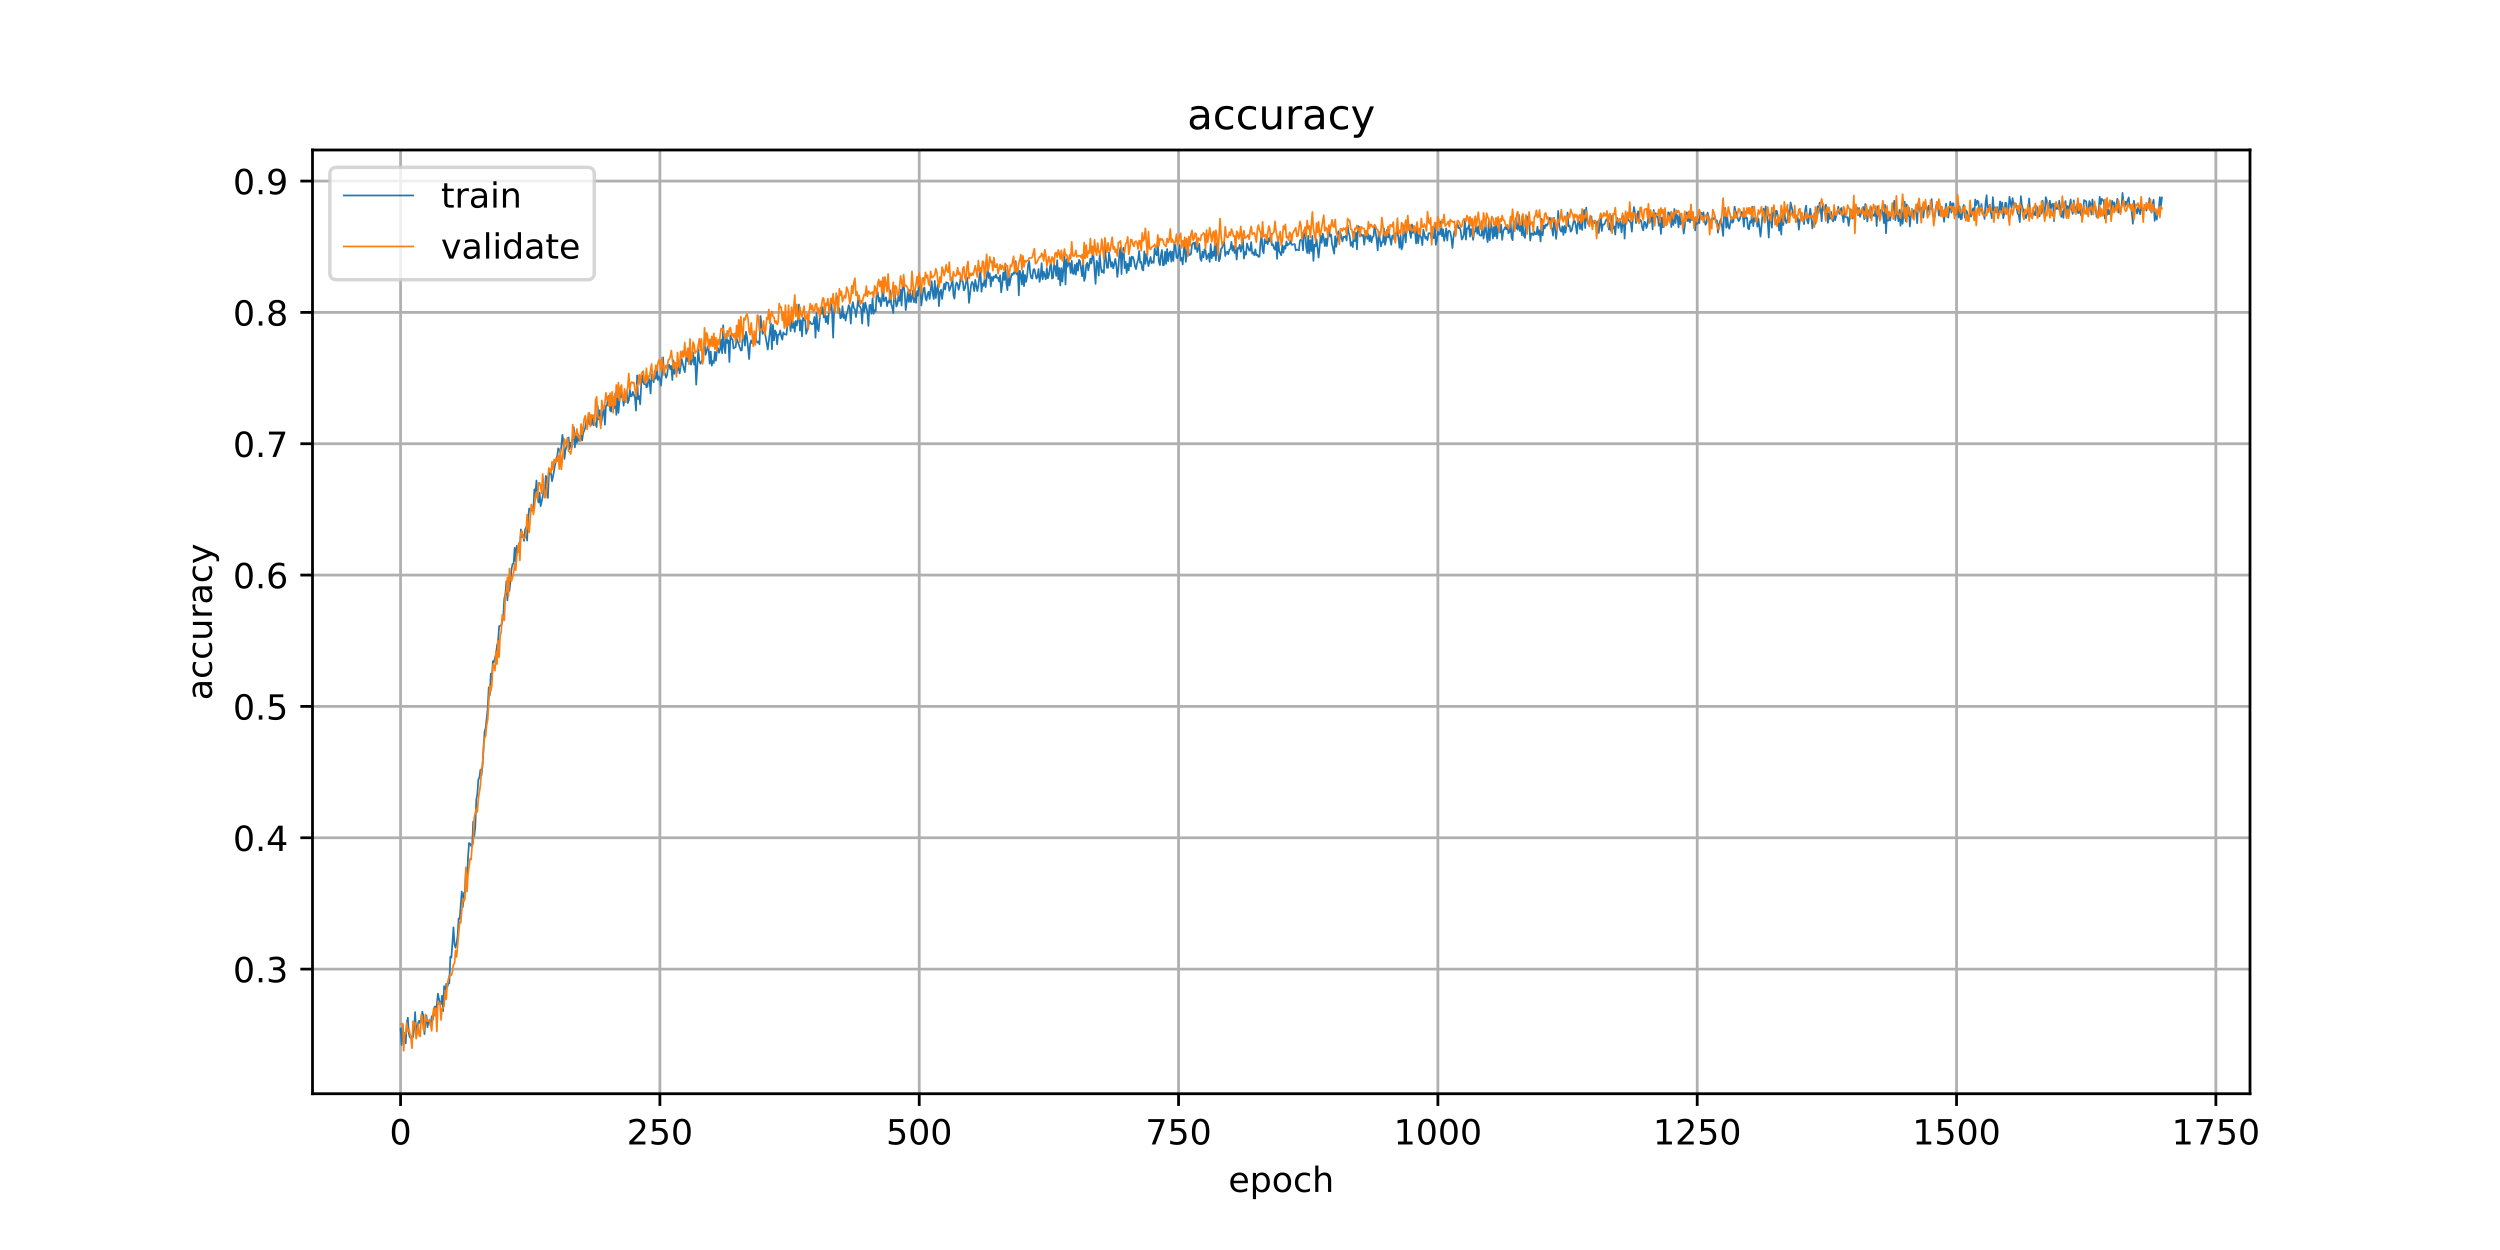 <?xml version="1.0" encoding="utf-8" standalone="no"?>
<!DOCTYPE svg PUBLIC "-//W3C//DTD SVG 1.1//EN"
  "http://www.w3.org/Graphics/SVG/1.1/DTD/svg11.dtd">
<!-- Created with matplotlib (https://matplotlib.org/) -->
<svg height="360pt" version="1.1" viewBox="0 0 720 360" width="720pt" xmlns="http://www.w3.org/2000/svg" xmlns:xlink="http://www.w3.org/1999/xlink">
 <defs>
  <style type="text/css">
*{stroke-linecap:butt;stroke-linejoin:round;}
  </style>
 </defs>
 <g id="figure_1">
  <g id="patch_1">
   <path d="M 0 360 
L 720 360 
L 720 0 
L 0 0 
z
" style="fill:#ffffff;"/>
  </g>
  <g id="axes_1">
   <g id="patch_2">
    <path d="M 90 315 
L 648 315 
L 648 43.2 
L 90 43.2 
z
" style="fill:#ffffff;"/>
   </g>
   <g id="matplotlib.axis_1">
    <g id="xtick_1">
     <g id="line2d_1">
      <path clip-path="url(#p05d1835171)" d="M 115.364 315 
L 115.364 43.2 
" style="fill:none;stroke:#b0b0b0;stroke-linecap:square;stroke-width:0.8;"/>
     </g>
     <g id="line2d_2">
      <defs>
       <path d="M 0 0 
L 0 3.5 
" id="mee370ad9cd" style="stroke:#000000;stroke-width:0.8;"/>
      </defs>
      <g>
       <use style="stroke:#000000;stroke-width:0.8;" x="115.364" xlink:href="#mee370ad9cd" y="315"/>
      </g>
     </g>
     <g id="text_1">
      <!-- 0 -->
      <defs>
       <path d="M 31.781 66.406 
Q 24.172 66.406 20.328 58.906 
Q 16.5 51.422 16.5 36.375 
Q 16.5 21.391 20.328 13.891 
Q 24.172 6.391 31.781 6.391 
Q 39.453 6.391 43.281 13.891 
Q 47.125 21.391 47.125 36.375 
Q 47.125 51.422 43.281 58.906 
Q 39.453 66.406 31.781 66.406 
z
M 31.781 74.219 
Q 44.047 74.219 50.516 64.516 
Q 56.984 54.828 56.984 36.375 
Q 56.984 17.969 50.516 8.266 
Q 44.047 -1.422 31.781 -1.422 
Q 19.531 -1.422 13.062 8.266 
Q 6.594 17.969 6.594 36.375 
Q 6.594 54.828 13.062 64.516 
Q 19.531 74.219 31.781 74.219 
z
" id="DejaVuSans-48"/>
      </defs>
      <g transform="translate(112.182 329.598)scale(0.1 -0.1)">
       <use xlink:href="#DejaVuSans-48"/>
      </g>
     </g>
    </g>
    <g id="xtick_2">
     <g id="line2d_3">
      <path clip-path="url(#p05d1835171)" d="M 190.05 315 
L 190.05 43.2 
" style="fill:none;stroke:#b0b0b0;stroke-linecap:square;stroke-width:0.8;"/>
     </g>
     <g id="line2d_4">
      <g>
       <use style="stroke:#000000;stroke-width:0.8;" x="190.05" xlink:href="#mee370ad9cd" y="315"/>
      </g>
     </g>
     <g id="text_2">
      <!-- 250 -->
      <defs>
       <path d="M 19.188 8.297 
L 53.609 8.297 
L 53.609 0 
L 7.328 0 
L 7.328 8.297 
Q 12.938 14.109 22.625 23.891 
Q 32.328 33.688 34.812 36.531 
Q 39.547 41.844 41.422 45.531 
Q 43.312 49.219 43.312 52.781 
Q 43.312 58.594 39.234 62.25 
Q 35.156 65.922 28.609 65.922 
Q 23.969 65.922 18.812 64.312 
Q 13.672 62.703 7.812 59.422 
L 7.812 69.391 
Q 13.766 71.781 18.938 73 
Q 24.125 74.219 28.422 74.219 
Q 39.75 74.219 46.484 68.547 
Q 53.219 62.891 53.219 53.422 
Q 53.219 48.922 51.531 44.891 
Q 49.859 40.875 45.406 35.406 
Q 44.188 33.984 37.641 27.219 
Q 31.109 20.453 19.188 8.297 
z
" id="DejaVuSans-50"/>
       <path d="M 10.797 72.906 
L 49.516 72.906 
L 49.516 64.594 
L 19.828 64.594 
L 19.828 46.734 
Q 21.969 47.469 24.109 47.828 
Q 26.266 48.188 28.422 48.188 
Q 40.625 48.188 47.75 41.5 
Q 54.891 34.812 54.891 23.391 
Q 54.891 11.625 47.562 5.094 
Q 40.234 -1.422 26.906 -1.422 
Q 22.312 -1.422 17.547 -0.641 
Q 12.797 0.141 7.719 1.703 
L 7.719 11.625 
Q 12.109 9.234 16.797 8.062 
Q 21.484 6.891 26.703 6.891 
Q 35.156 6.891 40.078 11.328 
Q 45.016 15.766 45.016 23.391 
Q 45.016 31 40.078 35.438 
Q 35.156 39.891 26.703 39.891 
Q 22.75 39.891 18.812 39.016 
Q 14.891 38.141 10.797 36.281 
z
" id="DejaVuSans-53"/>
      </defs>
      <g transform="translate(180.507 329.598)scale(0.1 -0.1)">
       <use xlink:href="#DejaVuSans-50"/>
       <use x="63.623" xlink:href="#DejaVuSans-53"/>
       <use x="127.246" xlink:href="#DejaVuSans-48"/>
      </g>
     </g>
    </g>
    <g id="xtick_3">
     <g id="line2d_5">
      <path clip-path="url(#p05d1835171)" d="M 264.737 315 
L 264.737 43.2 
" style="fill:none;stroke:#b0b0b0;stroke-linecap:square;stroke-width:0.8;"/>
     </g>
     <g id="line2d_6">
      <g>
       <use style="stroke:#000000;stroke-width:0.8;" x="264.737" xlink:href="#mee370ad9cd" y="315"/>
      </g>
     </g>
     <g id="text_3">
      <!-- 500 -->
      <g transform="translate(255.193 329.598)scale(0.1 -0.1)">
       <use xlink:href="#DejaVuSans-53"/>
       <use x="63.623" xlink:href="#DejaVuSans-48"/>
       <use x="127.246" xlink:href="#DejaVuSans-48"/>
      </g>
     </g>
    </g>
    <g id="xtick_4">
     <g id="line2d_7">
      <path clip-path="url(#p05d1835171)" d="M 339.424 315 
L 339.424 43.2 
" style="fill:none;stroke:#b0b0b0;stroke-linecap:square;stroke-width:0.8;"/>
     </g>
     <g id="line2d_8">
      <g>
       <use style="stroke:#000000;stroke-width:0.8;" x="339.424" xlink:href="#mee370ad9cd" y="315"/>
      </g>
     </g>
     <g id="text_4">
      <!-- 750 -->
      <defs>
       <path d="M 8.203 72.906 
L 55.078 72.906 
L 55.078 68.703 
L 28.609 0 
L 18.312 0 
L 43.219 64.594 
L 8.203 64.594 
z
" id="DejaVuSans-55"/>
      </defs>
      <g transform="translate(329.88 329.598)scale(0.1 -0.1)">
       <use xlink:href="#DejaVuSans-55"/>
       <use x="63.623" xlink:href="#DejaVuSans-53"/>
       <use x="127.246" xlink:href="#DejaVuSans-48"/>
      </g>
     </g>
    </g>
    <g id="xtick_5">
     <g id="line2d_9">
      <path clip-path="url(#p05d1835171)" d="M 414.111 315 
L 414.111 43.2 
" style="fill:none;stroke:#b0b0b0;stroke-linecap:square;stroke-width:0.8;"/>
     </g>
     <g id="line2d_10">
      <g>
       <use style="stroke:#000000;stroke-width:0.8;" x="414.111" xlink:href="#mee370ad9cd" y="315"/>
      </g>
     </g>
     <g id="text_5">
      <!-- 1000 -->
      <defs>
       <path d="M 12.406 8.297 
L 28.516 8.297 
L 28.516 63.922 
L 10.984 60.406 
L 10.984 69.391 
L 28.422 72.906 
L 38.281 72.906 
L 38.281 8.297 
L 54.391 8.297 
L 54.391 0 
L 12.406 0 
z
" id="DejaVuSans-49"/>
      </defs>
      <g transform="translate(401.386 329.598)scale(0.1 -0.1)">
       <use xlink:href="#DejaVuSans-49"/>
       <use x="63.623" xlink:href="#DejaVuSans-48"/>
       <use x="127.246" xlink:href="#DejaVuSans-48"/>
       <use x="190.869" xlink:href="#DejaVuSans-48"/>
      </g>
     </g>
    </g>
    <g id="xtick_6">
     <g id="line2d_11">
      <path clip-path="url(#p05d1835171)" d="M 488.798 315 
L 488.798 43.2 
" style="fill:none;stroke:#b0b0b0;stroke-linecap:square;stroke-width:0.8;"/>
     </g>
     <g id="line2d_12">
      <g>
       <use style="stroke:#000000;stroke-width:0.8;" x="488.798" xlink:href="#mee370ad9cd" y="315"/>
      </g>
     </g>
     <g id="text_6">
      <!-- 1250 -->
      <g transform="translate(476.073 329.598)scale(0.1 -0.1)">
       <use xlink:href="#DejaVuSans-49"/>
       <use x="63.623" xlink:href="#DejaVuSans-50"/>
       <use x="127.246" xlink:href="#DejaVuSans-53"/>
       <use x="190.869" xlink:href="#DejaVuSans-48"/>
      </g>
     </g>
    </g>
    <g id="xtick_7">
     <g id="line2d_13">
      <path clip-path="url(#p05d1835171)" d="M 563.484 315 
L 563.484 43.2 
" style="fill:none;stroke:#b0b0b0;stroke-linecap:square;stroke-width:0.8;"/>
     </g>
     <g id="line2d_14">
      <g>
       <use style="stroke:#000000;stroke-width:0.8;" x="563.484" xlink:href="#mee370ad9cd" y="315"/>
      </g>
     </g>
     <g id="text_7">
      <!-- 1500 -->
      <g transform="translate(550.759 329.598)scale(0.1 -0.1)">
       <use xlink:href="#DejaVuSans-49"/>
       <use x="63.623" xlink:href="#DejaVuSans-53"/>
       <use x="127.246" xlink:href="#DejaVuSans-48"/>
       <use x="190.869" xlink:href="#DejaVuSans-48"/>
      </g>
     </g>
    </g>
    <g id="xtick_8">
     <g id="line2d_15">
      <path clip-path="url(#p05d1835171)" d="M 638.171 315 
L 638.171 43.2 
" style="fill:none;stroke:#b0b0b0;stroke-linecap:square;stroke-width:0.8;"/>
     </g>
     <g id="line2d_16">
      <g>
       <use style="stroke:#000000;stroke-width:0.8;" x="638.171" xlink:href="#mee370ad9cd" y="315"/>
      </g>
     </g>
     <g id="text_8">
      <!-- 1750 -->
      <g transform="translate(625.446 329.598)scale(0.1 -0.1)">
       <use xlink:href="#DejaVuSans-49"/>
       <use x="63.623" xlink:href="#DejaVuSans-55"/>
       <use x="127.246" xlink:href="#DejaVuSans-53"/>
       <use x="190.869" xlink:href="#DejaVuSans-48"/>
      </g>
     </g>
    </g>
    <g id="text_9">
     <!-- epoch -->
     <defs>
      <path d="M 56.203 29.594 
L 56.203 25.203 
L 14.891 25.203 
Q 15.484 15.922 20.484 11.062 
Q 25.484 6.203 34.422 6.203 
Q 39.594 6.203 44.453 7.469 
Q 49.312 8.734 54.109 11.281 
L 54.109 2.781 
Q 49.266 0.734 44.188 -0.344 
Q 39.109 -1.422 33.891 -1.422 
Q 20.797 -1.422 13.156 6.188 
Q 5.516 13.812 5.516 26.812 
Q 5.516 40.234 12.766 48.109 
Q 20.016 56 32.328 56 
Q 43.359 56 49.781 48.891 
Q 56.203 41.797 56.203 29.594 
z
M 47.219 32.234 
Q 47.125 39.594 43.094 43.984 
Q 39.062 48.391 32.422 48.391 
Q 24.906 48.391 20.391 44.141 
Q 15.875 39.891 15.188 32.172 
z
" id="DejaVuSans-101"/>
      <path d="M 18.109 8.203 
L 18.109 -20.797 
L 9.078 -20.797 
L 9.078 54.688 
L 18.109 54.688 
L 18.109 46.391 
Q 20.953 51.266 25.266 53.625 
Q 29.594 56 35.594 56 
Q 45.562 56 51.781 48.094 
Q 58.016 40.188 58.016 27.297 
Q 58.016 14.406 51.781 6.484 
Q 45.562 -1.422 35.594 -1.422 
Q 29.594 -1.422 25.266 0.953 
Q 20.953 3.328 18.109 8.203 
z
M 48.688 27.297 
Q 48.688 37.203 44.609 42.844 
Q 40.531 48.484 33.406 48.484 
Q 26.266 48.484 22.188 42.844 
Q 18.109 37.203 18.109 27.297 
Q 18.109 17.391 22.188 11.75 
Q 26.266 6.109 33.406 6.109 
Q 40.531 6.109 44.609 11.75 
Q 48.688 17.391 48.688 27.297 
z
" id="DejaVuSans-112"/>
      <path d="M 30.609 48.391 
Q 23.391 48.391 19.188 42.75 
Q 14.984 37.109 14.984 27.297 
Q 14.984 17.484 19.156 11.844 
Q 23.344 6.203 30.609 6.203 
Q 37.797 6.203 41.984 11.859 
Q 46.188 17.531 46.188 27.297 
Q 46.188 37.016 41.984 42.703 
Q 37.797 48.391 30.609 48.391 
z
M 30.609 56 
Q 42.328 56 49.016 48.375 
Q 55.719 40.766 55.719 27.297 
Q 55.719 13.875 49.016 6.219 
Q 42.328 -1.422 30.609 -1.422 
Q 18.844 -1.422 12.172 6.219 
Q 5.516 13.875 5.516 27.297 
Q 5.516 40.766 12.172 48.375 
Q 18.844 56 30.609 56 
z
" id="DejaVuSans-111"/>
      <path d="M 48.781 52.594 
L 48.781 44.188 
Q 44.969 46.297 41.141 47.344 
Q 37.312 48.391 33.406 48.391 
Q 24.656 48.391 19.812 42.844 
Q 14.984 37.312 14.984 27.297 
Q 14.984 17.281 19.812 11.734 
Q 24.656 6.203 33.406 6.203 
Q 37.312 6.203 41.141 7.25 
Q 44.969 8.297 48.781 10.406 
L 48.781 2.094 
Q 45.016 0.344 40.984 -0.531 
Q 36.969 -1.422 32.422 -1.422 
Q 20.062 -1.422 12.781 6.344 
Q 5.516 14.109 5.516 27.297 
Q 5.516 40.672 12.859 48.328 
Q 20.219 56 33.016 56 
Q 37.156 56 41.109 55.141 
Q 45.062 54.297 48.781 52.594 
z
" id="DejaVuSans-99"/>
      <path d="M 54.891 33.016 
L 54.891 0 
L 45.906 0 
L 45.906 32.719 
Q 45.906 40.484 42.875 44.328 
Q 39.844 48.188 33.797 48.188 
Q 26.516 48.188 22.312 43.547 
Q 18.109 38.922 18.109 30.906 
L 18.109 0 
L 9.078 0 
L 9.078 75.984 
L 18.109 75.984 
L 18.109 46.188 
Q 21.344 51.125 25.703 53.562 
Q 30.078 56 35.797 56 
Q 45.219 56 50.047 50.172 
Q 54.891 44.344 54.891 33.016 
z
" id="DejaVuSans-104"/>
     </defs>
     <g transform="translate(353.772 343.277)scale(0.1 -0.1)">
      <use xlink:href="#DejaVuSans-101"/>
      <use x="61.523" xlink:href="#DejaVuSans-112"/>
      <use x="125" xlink:href="#DejaVuSans-111"/>
      <use x="186.182" xlink:href="#DejaVuSans-99"/>
      <use x="241.162" xlink:href="#DejaVuSans-104"/>
     </g>
    </g>
   </g>
   <g id="matplotlib.axis_2">
    <g id="ytick_1">
     <g id="line2d_17">
      <path clip-path="url(#p05d1835171)" d="M 90 279.099 
L 648 279.099 
" style="fill:none;stroke:#b0b0b0;stroke-linecap:square;stroke-width:0.8;"/>
     </g>
     <g id="line2d_18">
      <defs>
       <path d="M 0 0 
L -3.5 0 
" id="med2fee12a0" style="stroke:#000000;stroke-width:0.8;"/>
      </defs>
      <g>
       <use style="stroke:#000000;stroke-width:0.8;" x="90" xlink:href="#med2fee12a0" y="279.099"/>
      </g>
     </g>
     <g id="text_10">
      <!-- 0.3 -->
      <defs>
       <path d="M 10.688 12.406 
L 21 12.406 
L 21 0 
L 10.688 0 
z
" id="DejaVuSans-46"/>
       <path d="M 40.578 39.312 
Q 47.656 37.797 51.625 33 
Q 55.609 28.219 55.609 21.188 
Q 55.609 10.406 48.188 4.484 
Q 40.766 -1.422 27.094 -1.422 
Q 22.516 -1.422 17.656 -0.516 
Q 12.797 0.391 7.625 2.203 
L 7.625 11.719 
Q 11.719 9.328 16.594 8.109 
Q 21.484 6.891 26.812 6.891 
Q 36.078 6.891 40.938 10.547 
Q 45.797 14.203 45.797 21.188 
Q 45.797 27.641 41.281 31.266 
Q 36.766 34.906 28.719 34.906 
L 20.219 34.906 
L 20.219 43.016 
L 29.109 43.016 
Q 36.375 43.016 40.234 45.922 
Q 44.094 48.828 44.094 54.297 
Q 44.094 59.906 40.109 62.906 
Q 36.141 65.922 28.719 65.922 
Q 24.656 65.922 20.016 65.031 
Q 15.375 64.156 9.812 62.312 
L 9.812 71.094 
Q 15.438 72.656 20.344 73.438 
Q 25.25 74.219 29.594 74.219 
Q 40.828 74.219 47.359 69.109 
Q 53.906 64.016 53.906 55.328 
Q 53.906 49.266 50.438 45.094 
Q 46.969 40.922 40.578 39.312 
z
" id="DejaVuSans-51"/>
      </defs>
      <g transform="translate(67.097 282.899)scale(0.1 -0.1)">
       <use xlink:href="#DejaVuSans-48"/>
       <use x="63.623" xlink:href="#DejaVuSans-46"/>
       <use x="95.41" xlink:href="#DejaVuSans-51"/>
      </g>
     </g>
    </g>
    <g id="ytick_2">
     <g id="line2d_19">
      <path clip-path="url(#p05d1835171)" d="M 90 241.275 
L 648 241.275 
" style="fill:none;stroke:#b0b0b0;stroke-linecap:square;stroke-width:0.8;"/>
     </g>
     <g id="line2d_20">
      <g>
       <use style="stroke:#000000;stroke-width:0.8;" x="90" xlink:href="#med2fee12a0" y="241.275"/>
      </g>
     </g>
     <g id="text_11">
      <!-- 0.4 -->
      <defs>
       <path d="M 37.797 64.312 
L 12.891 25.391 
L 37.797 25.391 
z
M 35.203 72.906 
L 47.609 72.906 
L 47.609 25.391 
L 58.016 25.391 
L 58.016 17.188 
L 47.609 17.188 
L 47.609 0 
L 37.797 0 
L 37.797 17.188 
L 4.891 17.188 
L 4.891 26.703 
z
" id="DejaVuSans-52"/>
      </defs>
      <g transform="translate(67.097 245.074)scale(0.1 -0.1)">
       <use xlink:href="#DejaVuSans-48"/>
       <use x="63.623" xlink:href="#DejaVuSans-46"/>
       <use x="95.41" xlink:href="#DejaVuSans-52"/>
      </g>
     </g>
    </g>
    <g id="ytick_3">
     <g id="line2d_21">
      <path clip-path="url(#p05d1835171)" d="M 90 203.45 
L 648 203.45 
" style="fill:none;stroke:#b0b0b0;stroke-linecap:square;stroke-width:0.8;"/>
     </g>
     <g id="line2d_22">
      <g>
       <use style="stroke:#000000;stroke-width:0.8;" x="90" xlink:href="#med2fee12a0" y="203.45"/>
      </g>
     </g>
     <g id="text_12">
      <!-- 0.5 -->
      <g transform="translate(67.097 207.249)scale(0.1 -0.1)">
       <use xlink:href="#DejaVuSans-48"/>
       <use x="63.623" xlink:href="#DejaVuSans-46"/>
       <use x="95.41" xlink:href="#DejaVuSans-53"/>
      </g>
     </g>
    </g>
    <g id="ytick_4">
     <g id="line2d_23">
      <path clip-path="url(#p05d1835171)" d="M 90 165.625 
L 648 165.625 
" style="fill:none;stroke:#b0b0b0;stroke-linecap:square;stroke-width:0.8;"/>
     </g>
     <g id="line2d_24">
      <g>
       <use style="stroke:#000000;stroke-width:0.8;" x="90" xlink:href="#med2fee12a0" y="165.625"/>
      </g>
     </g>
     <g id="text_13">
      <!-- 0.6 -->
      <defs>
       <path d="M 33.016 40.375 
Q 26.375 40.375 22.484 35.828 
Q 18.609 31.297 18.609 23.391 
Q 18.609 15.531 22.484 10.953 
Q 26.375 6.391 33.016 6.391 
Q 39.656 6.391 43.531 10.953 
Q 47.406 15.531 47.406 23.391 
Q 47.406 31.297 43.531 35.828 
Q 39.656 40.375 33.016 40.375 
z
M 52.594 71.297 
L 52.594 62.312 
Q 48.875 64.062 45.094 64.984 
Q 41.312 65.922 37.594 65.922 
Q 27.828 65.922 22.672 59.328 
Q 17.531 52.734 16.797 39.406 
Q 19.672 43.656 24.016 45.922 
Q 28.375 48.188 33.594 48.188 
Q 44.578 48.188 50.953 41.516 
Q 57.328 34.859 57.328 23.391 
Q 57.328 12.156 50.688 5.359 
Q 44.047 -1.422 33.016 -1.422 
Q 20.359 -1.422 13.672 8.266 
Q 6.984 17.969 6.984 36.375 
Q 6.984 53.656 15.188 63.938 
Q 23.391 74.219 37.203 74.219 
Q 40.922 74.219 44.703 73.484 
Q 48.484 72.75 52.594 71.297 
z
" id="DejaVuSans-54"/>
      </defs>
      <g transform="translate(67.097 169.424)scale(0.1 -0.1)">
       <use xlink:href="#DejaVuSans-48"/>
       <use x="63.623" xlink:href="#DejaVuSans-46"/>
       <use x="95.41" xlink:href="#DejaVuSans-54"/>
      </g>
     </g>
    </g>
    <g id="ytick_5">
     <g id="line2d_25">
      <path clip-path="url(#p05d1835171)" d="M 90 127.8 
L 648 127.8 
" style="fill:none;stroke:#b0b0b0;stroke-linecap:square;stroke-width:0.8;"/>
     </g>
     <g id="line2d_26">
      <g>
       <use style="stroke:#000000;stroke-width:0.8;" x="90" xlink:href="#med2fee12a0" y="127.8"/>
      </g>
     </g>
     <g id="text_14">
      <!-- 0.7 -->
      <g transform="translate(67.097 131.599)scale(0.1 -0.1)">
       <use xlink:href="#DejaVuSans-48"/>
       <use x="63.623" xlink:href="#DejaVuSans-46"/>
       <use x="95.41" xlink:href="#DejaVuSans-55"/>
      </g>
     </g>
    </g>
    <g id="ytick_6">
     <g id="line2d_27">
      <path clip-path="url(#p05d1835171)" d="M 90 89.975 
L 648 89.975 
" style="fill:none;stroke:#b0b0b0;stroke-linecap:square;stroke-width:0.8;"/>
     </g>
     <g id="line2d_28">
      <g>
       <use style="stroke:#000000;stroke-width:0.8;" x="90" xlink:href="#med2fee12a0" y="89.975"/>
      </g>
     </g>
     <g id="text_15">
      <!-- 0.8 -->
      <defs>
       <path d="M 31.781 34.625 
Q 24.75 34.625 20.719 30.859 
Q 16.703 27.094 16.703 20.516 
Q 16.703 13.922 20.719 10.156 
Q 24.75 6.391 31.781 6.391 
Q 38.812 6.391 42.859 10.172 
Q 46.922 13.969 46.922 20.516 
Q 46.922 27.094 42.891 30.859 
Q 38.875 34.625 31.781 34.625 
z
M 21.922 38.812 
Q 15.578 40.375 12.031 44.719 
Q 8.5 49.078 8.5 55.328 
Q 8.5 64.062 14.719 69.141 
Q 20.953 74.219 31.781 74.219 
Q 42.672 74.219 48.875 69.141 
Q 55.078 64.062 55.078 55.328 
Q 55.078 49.078 51.531 44.719 
Q 48 40.375 41.703 38.812 
Q 48.828 37.156 52.797 32.312 
Q 56.781 27.484 56.781 20.516 
Q 56.781 9.906 50.312 4.234 
Q 43.844 -1.422 31.781 -1.422 
Q 19.734 -1.422 13.25 4.234 
Q 6.781 9.906 6.781 20.516 
Q 6.781 27.484 10.781 32.312 
Q 14.797 37.156 21.922 38.812 
z
M 18.312 54.391 
Q 18.312 48.734 21.844 45.562 
Q 25.391 42.391 31.781 42.391 
Q 38.141 42.391 41.719 45.562 
Q 45.312 48.734 45.312 54.391 
Q 45.312 60.062 41.719 63.234 
Q 38.141 66.406 31.781 66.406 
Q 25.391 66.406 21.844 63.234 
Q 18.312 60.062 18.312 54.391 
z
" id="DejaVuSans-56"/>
      </defs>
      <g transform="translate(67.097 93.774)scale(0.1 -0.1)">
       <use xlink:href="#DejaVuSans-48"/>
       <use x="63.623" xlink:href="#DejaVuSans-46"/>
       <use x="95.41" xlink:href="#DejaVuSans-56"/>
      </g>
     </g>
    </g>
    <g id="ytick_7">
     <g id="line2d_29">
      <path clip-path="url(#p05d1835171)" d="M 90 52.15 
L 648 52.15 
" style="fill:none;stroke:#b0b0b0;stroke-linecap:square;stroke-width:0.8;"/>
     </g>
     <g id="line2d_30">
      <g>
       <use style="stroke:#000000;stroke-width:0.8;" x="90" xlink:href="#med2fee12a0" y="52.15"/>
      </g>
     </g>
     <g id="text_16">
      <!-- 0.9 -->
      <defs>
       <path d="M 10.984 1.516 
L 10.984 10.5 
Q 14.703 8.734 18.5 7.812 
Q 22.312 6.891 25.984 6.891 
Q 35.75 6.891 40.891 13.453 
Q 46.047 20.016 46.781 33.406 
Q 43.953 29.203 39.594 26.953 
Q 35.25 24.703 29.984 24.703 
Q 19.047 24.703 12.672 31.312 
Q 6.297 37.938 6.297 49.422 
Q 6.297 60.641 12.938 67.422 
Q 19.578 74.219 30.609 74.219 
Q 43.266 74.219 49.922 64.516 
Q 56.594 54.828 56.594 36.375 
Q 56.594 19.141 48.406 8.859 
Q 40.234 -1.422 26.422 -1.422 
Q 22.703 -1.422 18.891 -0.688 
Q 15.094 0.047 10.984 1.516 
z
M 30.609 32.422 
Q 37.25 32.422 41.125 36.953 
Q 45.016 41.5 45.016 49.422 
Q 45.016 57.281 41.125 61.844 
Q 37.25 66.406 30.609 66.406 
Q 23.969 66.406 20.094 61.844 
Q 16.219 57.281 16.219 49.422 
Q 16.219 41.5 20.094 36.953 
Q 23.969 32.422 30.609 32.422 
z
" id="DejaVuSans-57"/>
      </defs>
      <g transform="translate(67.097 55.95)scale(0.1 -0.1)">
       <use xlink:href="#DejaVuSans-48"/>
       <use x="63.623" xlink:href="#DejaVuSans-46"/>
       <use x="95.41" xlink:href="#DejaVuSans-57"/>
      </g>
     </g>
    </g>
    <g id="text_17">
     <!-- accuracy -->
     <defs>
      <path d="M 34.281 27.484 
Q 23.391 27.484 19.188 25 
Q 14.984 22.516 14.984 16.5 
Q 14.984 11.719 18.141 8.906 
Q 21.297 6.109 26.703 6.109 
Q 34.188 6.109 38.703 11.406 
Q 43.219 16.703 43.219 25.484 
L 43.219 27.484 
z
M 52.203 31.203 
L 52.203 0 
L 43.219 0 
L 43.219 8.297 
Q 40.141 3.328 35.547 0.953 
Q 30.953 -1.422 24.312 -1.422 
Q 15.922 -1.422 10.953 3.297 
Q 6 8.016 6 15.922 
Q 6 25.141 12.172 29.828 
Q 18.359 34.516 30.609 34.516 
L 43.219 34.516 
L 43.219 35.406 
Q 43.219 41.609 39.141 45 
Q 35.062 48.391 27.688 48.391 
Q 23 48.391 18.547 47.266 
Q 14.109 46.141 10.016 43.891 
L 10.016 52.203 
Q 14.938 54.109 19.578 55.047 
Q 24.219 56 28.609 56 
Q 40.484 56 46.344 49.844 
Q 52.203 43.703 52.203 31.203 
z
" id="DejaVuSans-97"/>
      <path d="M 8.5 21.578 
L 8.5 54.688 
L 17.484 54.688 
L 17.484 21.922 
Q 17.484 14.156 20.5 10.266 
Q 23.531 6.391 29.594 6.391 
Q 36.859 6.391 41.078 11.031 
Q 45.312 15.672 45.312 23.688 
L 45.312 54.688 
L 54.297 54.688 
L 54.297 0 
L 45.312 0 
L 45.312 8.406 
Q 42.047 3.422 37.719 1 
Q 33.406 -1.422 27.688 -1.422 
Q 18.266 -1.422 13.375 4.438 
Q 8.5 10.297 8.5 21.578 
z
M 31.109 56 
z
" id="DejaVuSans-117"/>
      <path d="M 41.109 46.297 
Q 39.594 47.172 37.812 47.578 
Q 36.031 48 33.891 48 
Q 26.266 48 22.188 43.047 
Q 18.109 38.094 18.109 28.812 
L 18.109 0 
L 9.078 0 
L 9.078 54.688 
L 18.109 54.688 
L 18.109 46.188 
Q 20.953 51.172 25.484 53.578 
Q 30.031 56 36.531 56 
Q 37.453 56 38.578 55.875 
Q 39.703 55.766 41.062 55.516 
z
" id="DejaVuSans-114"/>
      <path d="M 32.172 -5.078 
Q 28.375 -14.844 24.75 -17.812 
Q 21.141 -20.797 15.094 -20.797 
L 7.906 -20.797 
L 7.906 -13.281 
L 13.188 -13.281 
Q 16.891 -13.281 18.938 -11.516 
Q 21 -9.766 23.484 -3.219 
L 25.094 0.875 
L 2.984 54.688 
L 12.5 54.688 
L 29.594 11.922 
L 46.688 54.688 
L 56.203 54.688 
z
" id="DejaVuSans-121"/>
     </defs>
     <g transform="translate(61.017 201.659)rotate(-90)scale(0.1 -0.1)">
      <use xlink:href="#DejaVuSans-97"/>
      <use x="61.279" xlink:href="#DejaVuSans-99"/>
      <use x="116.26" xlink:href="#DejaVuSans-99"/>
      <use x="171.24" xlink:href="#DejaVuSans-117"/>
      <use x="234.619" xlink:href="#DejaVuSans-114"/>
      <use x="275.732" xlink:href="#DejaVuSans-97"/>
      <use x="337.012" xlink:href="#DejaVuSans-99"/>
      <use x="391.992" xlink:href="#DejaVuSans-121"/>
     </g>
    </g>
   </g>
   <g id="line2d_31">
    <path clip-path="url(#p05d1835171)" d="M 115.364 296.215 
L 115.662 300.943 
L 115.961 295.08 
L 116.26 299.998 
L 116.559 297.445 
L 116.857 300.471 
L 117.156 294.608 
L 117.455 293.095 
L 117.754 297.728 
L 118.052 298.768 
L 118.351 298.958 
L 118.65 298.485 
L 118.949 298.674 
L 119.247 296.499 
L 119.546 291.487 
L 119.845 297.066 
L 120.442 294.513 
L 120.741 293.946 
L 121.04 294.797 
L 121.637 291.393 
L 121.936 292.716 
L 122.235 297.823 
L 122.534 294.513 
L 122.832 292.527 
L 123.131 295.837 
L 123.43 293.946 
L 123.729 293.946 
L 124.027 295.364 
L 124.326 292.716 
L 124.625 293.757 
L 125.222 289.88 
L 125.521 291.014 
L 125.82 289.218 
L 126.119 286.192 
L 126.716 289.123 
L 127.015 289.123 
L 127.314 286.759 
L 127.612 291.203 
L 127.911 284.017 
L 128.21 287.421 
L 128.509 283.355 
L 128.807 284.3 
L 129.106 283.26 
L 129.405 283.166 
L 129.704 275.506 
L 130.002 275.79 
L 130.6 267.09 
L 130.898 272.007 
L 131.197 272.953 
L 131.496 271.535 
L 131.795 269.549 
L 132.093 264.537 
L 132.392 264.631 
L 132.99 256.783 
L 133.288 261.227 
L 133.587 257.256 
L 133.886 256.783 
L 134.185 250.353 
L 134.483 253.851 
L 134.782 247.043 
L 135.081 242.788 
L 135.38 242.977 
L 135.678 243.639 
L 135.977 243.733 
L 136.276 236.641 
L 136.575 240.802 
L 136.873 238.438 
L 137.172 230.305 
L 137.471 228.698 
L 137.77 224.443 
L 138.068 223.97 
L 138.367 221.7 
L 138.666 223.308 
L 138.965 220.187 
L 139.562 210.731 
L 139.861 209.691 
L 140.458 204.112 
L 140.757 197.965 
L 141.056 200.235 
L 141.355 193.994 
L 141.653 195.696 
L 141.952 190.4 
L 142.251 190.684 
L 142.848 188.32 
L 143.147 185.861 
L 143.446 184.726 
L 143.745 180.377 
L 144.342 180.093 
L 144.641 179.053 
L 144.94 177.54 
L 145.238 172.339 
L 145.537 171.299 
L 145.836 167.422 
L 146.135 172.906 
L 146.433 166.287 
L 146.732 170.164 
L 147.33 163.828 
L 147.628 162.41 
L 147.927 162.315 
L 148.226 157.776 
L 148.525 161.748 
L 148.823 157.209 
L 149.421 158.911 
L 149.72 157.493 
L 150.018 152.481 
L 150.317 154.656 
L 150.616 154.088 
L 150.915 155.79 
L 151.213 152.575 
L 151.512 151.819 
L 151.811 155.696 
L 152.11 149.266 
L 152.408 146.429 
L 152.707 146.902 
L 153.006 147.091 
L 153.305 146.618 
L 153.603 146.996 
L 153.902 140.944 
L 154.201 142.173 
L 154.5 138.391 
L 154.798 143.214 
L 155.097 144.727 
L 155.396 141.89 
L 155.695 145.767 
L 156.292 143.119 
L 156.591 140.471 
L 156.889 142.173 
L 157.188 137.067 
L 157.487 137.634 
L 157.786 143.403 
L 158.084 136.878 
L 158.383 136.027 
L 158.682 136.311 
L 158.981 138.58 
L 159.279 137.162 
L 159.877 133.757 
L 160.474 131.299 
L 160.773 129.124 
L 161.072 129.502 
L 161.371 130.353 
L 161.669 128.651 
L 161.968 125.247 
L 162.267 127.044 
L 162.566 132.15 
L 162.864 129.597 
L 163.163 128.557 
L 163.462 126.098 
L 163.761 126.003 
L 164.059 129.313 
L 164.358 127.516 
L 164.657 128.746 
L 165.254 123.072 
L 165.553 128.84 
L 165.852 125.531 
L 166.151 127.516 
L 166.449 125.058 
L 166.748 126.949 
L 167.047 125.72 
L 167.346 125.152 
L 167.644 126.854 
L 167.943 124.774 
L 168.541 123.261 
L 168.839 121.181 
L 169.138 121.843 
L 169.437 120.14 
L 169.736 122.221 
L 170.034 121.559 
L 170.333 122.315 
L 170.632 119.668 
L 170.931 122.505 
L 171.229 121.559 
L 171.528 122.032 
L 171.827 122.977 
L 172.126 116.925 
L 172.424 120.802 
L 172.723 118.155 
L 173.022 122.315 
L 173.321 120.897 
L 173.619 118.817 
L 173.918 117.871 
L 174.217 122.315 
L 174.516 116.831 
L 174.814 116.831 
L 175.113 114.372 
L 175.412 113.994 
L 175.711 118.249 
L 176.009 118.533 
L 176.308 114.372 
L 176.906 117.587 
L 177.204 113.237 
L 177.503 119.479 
L 177.802 113.048 
L 178.101 118.911 
L 178.698 112.386 
L 178.997 114.372 
L 179.296 113.616 
L 179.594 116.831 
L 179.893 114.656 
L 180.491 112.765 
L 180.789 116.074 
L 181.088 115.412 
L 181.387 112.197 
L 181.686 114.183 
L 181.984 113.994 
L 182.283 112.859 
L 182.881 114.656 
L 183.179 118.249 
L 183.478 108.131 
L 183.777 114.94 
L 184.075 114.089 
L 184.374 116.453 
L 184.673 110.684 
L 184.972 108.131 
L 185.27 110.117 
L 185.569 110.684 
L 185.868 109.644 
L 186.167 111.535 
L 186.465 111.346 
L 186.764 108.888 
L 187.063 109.55 
L 187.362 113.332 
L 187.66 107.847 
L 187.959 108.698 
L 188.258 110.117 
L 188.557 106.807 
L 188.855 109.077 
L 189.154 105.956 
L 189.453 109.455 
L 189.752 108.415 
L 190.05 109.077 
L 190.349 111.063 
L 190.648 107.942 
L 190.947 102.93 
L 191.245 106.996 
L 191.544 107.658 
L 191.843 108.793 
L 192.142 107.942 
L 192.44 105.2 
L 192.739 105.011 
L 193.038 106.334 
L 193.337 105.389 
L 193.635 109.455 
L 193.934 103.781 
L 194.233 107.658 
L 194.532 106.713 
L 194.83 107.375 
L 195.428 105.483 
L 195.727 107.564 
L 196.324 103.403 
L 196.922 106.051 
L 197.22 107.185 
L 197.818 101.417 
L 198.117 104.065 
L 198.415 101.228 
L 198.714 102.552 
L 199.013 105.011 
L 199.312 103.97 
L 199.61 101.512 
L 199.909 105.011 
L 200.208 102.93 
L 200.507 110.779 
L 201.104 100.566 
L 201.403 103.876 
L 201.702 104.727 
L 202.299 103.687 
L 202.897 98.202 
L 203.195 102.174 
L 203.494 101.228 
L 203.793 99.81 
L 204.092 100.472 
L 204.39 104.727 
L 204.689 101.228 
L 204.988 105.294 
L 205.287 103.97 
L 205.585 104.538 
L 205.884 101.323 
L 206.183 103.876 
L 206.482 100.944 
L 206.78 100.282 
L 207.079 101.606 
L 207.378 100.661 
L 207.677 97.824 
L 207.975 101.701 
L 208.274 93.663 
L 208.573 99.904 
L 208.872 101.701 
L 209.17 96.122 
L 209.469 98.769 
L 209.768 98.013 
L 210.066 104.254 
L 210.365 96.5 
L 210.664 97.635 
L 210.963 97.729 
L 211.261 100.377 
L 211.56 100.093 
L 211.859 99.999 
L 212.158 97.446 
L 213.353 100.944 
L 213.651 100.85 
L 213.95 95.933 
L 214.249 96.689 
L 214.548 99.526 
L 214.846 95.554 
L 215.145 97.067 
L 215.743 103.403 
L 216.041 99.053 
L 216.34 98.013 
L 216.639 98.864 
L 216.938 97.729 
L 217.236 97.256 
L 217.535 96.405 
L 217.834 98.202 
L 218.133 98.675 
L 218.431 98.297 
L 218.73 99.148 
L 219.029 91.015 
L 219.626 96.122 
L 220.224 95.365 
L 221.12 100.661 
L 222.016 93.096 
L 222.315 100.566 
L 222.614 93.569 
L 222.913 98.013 
L 223.211 95.176 
L 223.51 95.743 
L 223.809 99.148 
L 224.108 96.311 
L 224.406 96.405 
L 224.705 95.176 
L 225.004 96.878 
L 225.303 97.824 
L 225.601 95.743 
L 225.9 96.216 
L 226.498 96.405 
L 226.796 93.379 
L 227.095 93.569 
L 227.394 92.339 
L 227.693 95.365 
L 227.991 90.732 
L 228.29 94.42 
L 228.589 92.717 
L 228.888 95.554 
L 229.186 92.434 
L 229.485 93.758 
L 229.784 92.245 
L 230.083 87.706 
L 230.381 95.176 
L 230.68 92.245 
L 230.979 96.878 
L 231.278 91.488 
L 231.576 92.245 
L 231.875 91.866 
L 232.174 96.122 
L 232.771 94.136 
L 233.07 92.434 
L 233.668 93.285 
L 233.966 93.379 
L 234.265 93.096 
L 234.564 91.299 
L 234.863 97.256 
L 235.161 90.07 
L 235.46 94.609 
L 235.759 95.365 
L 236.356 88.557 
L 236.655 90.353 
L 236.954 88.462 
L 237.252 91.394 
L 237.551 90.448 
L 237.85 92.812 
L 238.149 91.015 
L 238.447 93.285 
L 238.746 89.597 
L 239.045 89.313 
L 239.344 86.098 
L 239.642 90.07 
L 239.941 97.256 
L 240.24 89.124 
L 240.837 86.004 
L 241.136 85.342 
L 241.435 89.975 
L 241.734 88.746 
L 242.032 91.677 
L 242.331 91.394 
L 242.63 88.178 
L 242.929 91.583 
L 243.227 90.543 
L 243.526 92.339 
L 243.825 90.543 
L 244.124 89.502 
L 244.422 87.895 
L 244.721 88.651 
L 245.02 93.19 
L 245.319 88.557 
L 245.617 87.044 
L 245.916 88.651 
L 246.215 89.124 
L 246.514 91.299 
L 246.812 89.219 
L 247.111 86.287 
L 247.41 88.084 
L 247.709 88.368 
L 248.007 89.124 
L 248.306 93.19 
L 248.605 87.327 
L 248.904 89.786 
L 249.202 87.138 
L 249.8 89.881 
L 250.099 93.852 
L 250.397 87.895 
L 250.696 87.8 
L 250.995 90.353 
L 251.294 85.909 
L 251.592 90.353 
L 251.891 89.313 
L 252.19 89.691 
L 252.489 84.207 
L 252.787 84.112 
L 253.086 86.855 
L 253.385 85.814 
L 253.684 88.178 
L 253.982 86.476 
L 254.281 82.978 
L 254.58 86.76 
L 255.177 85.625 
L 255.476 88.178 
L 255.775 86.76 
L 256.074 87.138 
L 256.372 83.64 
L 256.671 87.611 
L 256.97 88.557 
L 257.269 90.164 
L 257.567 83.45 
L 258.165 88.273 
L 258.464 87.517 
L 258.762 85.153 
L 259.061 86.665 
L 259.36 83.45 
L 259.659 87.989 
L 259.957 82.127 
L 260.256 82.221 
L 260.555 84.396 
L 260.854 89.313 
L 261.451 84.112 
L 261.75 86.949 
L 262.049 83.545 
L 262.347 86.949 
L 262.646 85.909 
L 262.945 83.64 
L 263.243 87.044 
L 263.542 83.923 
L 263.841 87.233 
L 264.14 83.829 
L 264.438 85.153 
L 264.737 79.479 
L 265.036 82.221 
L 265.335 87.989 
L 265.932 83.261 
L 266.231 82.788 
L 266.53 85.814 
L 266.828 86.571 
L 267.127 84.68 
L 267.426 84.018 
L 267.725 86.098 
L 268.322 80.992 
L 268.621 84.491 
L 268.92 86.098 
L 269.218 80.897 
L 269.517 85.814 
L 269.816 83.356 
L 270.115 81.937 
L 270.413 88.178 
L 270.712 84.112 
L 271.011 83.45 
L 271.31 86.098 
L 271.907 81.748 
L 272.206 83.356 
L 272.505 81.275 
L 273.102 81.559 
L 273.401 83.734 
L 273.998 82.032 
L 274.297 79.668 
L 274.596 85.058 
L 274.895 86.004 
L 275.193 82.41 
L 275.492 81.37 
L 275.791 81.843 
L 276.09 83.45 
L 276.388 82.127 
L 276.687 79.668 
L 276.986 80.992 
L 277.285 80.992 
L 277.583 83.64 
L 277.882 83.072 
L 278.48 79.857 
L 278.778 82.41 
L 279.077 87.233 
L 279.675 82.032 
L 279.973 81.181 
L 280.272 81.843 
L 280.571 83.829 
L 280.87 80.614 
L 281.467 83.829 
L 281.766 82.316 
L 282.065 79.479 
L 282.363 78.06 
L 282.662 84.018 
L 282.961 81.654 
L 283.26 82.316 
L 283.558 80.424 
L 283.857 82.694 
L 284.455 77.209 
L 284.753 80.046 
L 285.052 78.722 
L 285.351 82.505 
L 285.65 79.762 
L 285.948 80.897 
L 286.247 79.573 
L 286.546 79.952 
L 286.845 79.101 
L 287.143 80.046 
L 287.442 79.952 
L 287.741 81.086 
L 288.04 79.29 
L 288.338 84.207 
L 288.637 82.032 
L 288.936 78.533 
L 289.235 80.614 
L 289.533 75.98 
L 289.832 81.559 
L 290.131 83.545 
L 290.429 78.155 
L 290.728 82.221 
L 291.326 78.911 
L 291.624 79.195 
L 291.923 78.439 
L 292.222 78.817 
L 292.521 75.223 
L 292.819 79.006 
L 293.118 77.304 
L 293.417 85.058 
L 293.716 77.966 
L 294.014 79.006 
L 294.313 81.937 
L 294.612 77.966 
L 294.911 82.41 
L 295.209 79.195 
L 295.508 81.181 
L 295.807 79.573 
L 296.106 76.264 
L 296.404 75.223 
L 296.703 78.628 
L 297.002 80.046 
L 297.301 80.235 
L 297.599 77.682 
L 297.898 77.493 
L 298.496 80.235 
L 298.794 79.762 
L 299.093 77.493 
L 299.392 81.181 
L 299.691 79.668 
L 299.989 75.791 
L 300.288 80.424 
L 300.587 78.249 
L 301.184 80.424 
L 301.483 77.209 
L 301.782 80.141 
L 302.081 79.195 
L 302.678 75.129 
L 302.977 80.235 
L 303.276 80.046 
L 303.574 76.169 
L 303.873 76.736 
L 304.172 79.479 
L 304.471 74.94 
L 304.769 80.424 
L 305.068 77.209 
L 305.367 82.221 
L 305.666 77.209 
L 305.964 81.086 
L 306.562 73.9 
L 306.861 81.937 
L 307.159 74.656 
L 307.458 76.831 
L 307.757 75.696 
L 308.056 75.791 
L 308.354 78.628 
L 308.653 75.129 
L 308.952 78.722 
L 309.251 78.911 
L 309.549 76.264 
L 309.848 79.101 
L 310.147 75.791 
L 310.446 77.966 
L 310.744 74.845 
L 311.043 75.223 
L 311.641 79.573 
L 311.939 75.318 
L 312.238 80.897 
L 312.537 79.952 
L 312.836 76.264 
L 313.134 75.696 
L 313.433 77.871 
L 314.031 74.467 
L 314.329 75.885 
L 314.628 73.427 
L 314.927 73.616 
L 315.524 81.748 
L 315.823 75.129 
L 316.122 75.791 
L 316.42 79.384 
L 316.719 73.238 
L 317.018 76.831 
L 317.317 78.439 
L 317.615 77.871 
L 317.914 78.628 
L 318.213 71.536 
L 318.81 77.115 
L 319.109 77.115 
L 319.408 72.67 
L 320.005 76.831 
L 320.304 75.507 
L 320.603 77.304 
L 320.902 76.169 
L 321.2 74.562 
L 321.499 76.453 
L 321.798 79.762 
L 322.097 77.209 
L 322.395 72.859 
L 322.694 71.252 
L 322.993 78.911 
L 323.292 72.292 
L 323.59 71.346 
L 323.889 77.209 
L 324.188 75.413 
L 324.487 78.628 
L 324.785 75.98 
L 325.084 77.871 
L 325.383 74.089 
L 325.682 76.736 
L 325.98 73.9 
L 326.279 73.994 
L 326.578 74.94 
L 326.877 76.736 
L 327.175 77.493 
L 327.474 75.791 
L 327.773 74.845 
L 328.072 72.292 
L 328.37 75.696 
L 328.669 75.413 
L 328.968 77.588 
L 329.267 77.871 
L 329.565 72.387 
L 329.864 75.98 
L 330.163 73.143 
L 330.76 76.642 
L 331.358 73.994 
L 331.657 75.791 
L 331.955 75.223 
L 332.254 75.696 
L 332.553 71.536 
L 332.852 73.143 
L 333.15 73.521 
L 333.449 69.833 
L 333.748 75.318 
L 334.047 76.358 
L 334.345 73.521 
L 334.644 72.008 
L 334.943 76.453 
L 335.242 76.264 
L 335.54 72.481 
L 335.839 75.98 
L 336.138 71.725 
L 336.437 75.223 
L 336.735 72.954 
L 337.034 72.387 
L 337.333 75.318 
L 337.632 72.481 
L 337.93 75.129 
L 338.229 70.212 
L 338.528 70.684 
L 338.827 74.183 
L 339.125 74.372 
L 339.424 73.143 
L 339.723 70.59 
L 340.022 75.034 
L 340.32 74.278 
L 340.619 76.169 
L 340.918 72.008 
L 341.217 70.117 
L 341.515 75.413 
L 342.113 70.306 
L 342.411 73.427 
L 342.71 73.427 
L 343.009 73.049 
L 343.308 70.401 
L 343.606 70.023 
L 343.905 69.833 
L 344.204 71.725 
L 344.503 69.644 
L 344.801 72.576 
L 345.1 71.63 
L 345.399 70.212 
L 345.698 74.467 
L 345.996 75.129 
L 346.295 72.481 
L 346.594 74.089 
L 346.893 71.819 
L 347.191 72.103 
L 347.49 74.656 
L 348.088 73.049 
L 348.386 75.413 
L 348.685 70.306 
L 348.984 74.372 
L 349.283 72.481 
L 349.581 73.71 
L 349.88 70.306 
L 350.179 74.94 
L 350.478 70.023 
L 350.776 70.212 
L 351.075 75.223 
L 351.374 74.372 
L 351.673 71.63 
L 351.971 71.346 
L 352.27 70.117 
L 352.569 69.644 
L 352.868 73.71 
L 353.166 72.765 
L 353.465 72.481 
L 353.764 73.238 
L 354.063 71.914 
L 354.361 71.725 
L 354.66 69.644 
L 354.959 72.197 
L 355.258 70.874 
L 355.556 72.859 
L 355.855 70.779 
L 356.154 74.751 
L 356.453 71.441 
L 356.751 71.63 
L 357.05 70.495 
L 357.349 72.481 
L 357.648 71.252 
L 357.946 68.415 
L 358.245 74.467 
L 358.544 72.576 
L 358.843 73.332 
L 359.141 70.117 
L 359.739 72.103 
L 360.038 72.197 
L 360.336 69.739 
L 360.635 73.049 
L 360.934 72.67 
L 361.233 73.521 
L 361.531 71.819 
L 361.83 73.521 
L 362.129 73.332 
L 362.428 73.994 
L 362.726 73.9 
L 363.025 69.833 
L 363.324 67.375 
L 363.623 72.008 
L 363.921 72.954 
L 364.22 68.888 
L 364.519 70.023 
L 364.818 69.455 
L 365.116 70.306 
L 365.415 68.604 
L 365.714 69.55 
L 366.013 67.28 
L 366.311 70.59 
L 366.61 70.401 
L 366.909 71.536 
L 367.208 71.914 
L 367.506 69.739 
L 367.805 74.562 
L 368.104 68.415 
L 368.403 72.292 
L 369 73.521 
L 369.299 70.59 
L 369.597 72.765 
L 369.896 70.874 
L 370.195 71.63 
L 370.494 69.55 
L 370.792 70.684 
L 371.091 70.306 
L 371.39 70.212 
L 371.689 69.171 
L 371.987 70.495 
L 372.884 70.306 
L 373.182 72.103 
L 373.481 71.914 
L 373.78 71.914 
L 374.079 72.103 
L 374.377 69.361 
L 374.676 68.982 
L 374.975 68.888 
L 375.274 72.103 
L 375.572 66.429 
L 375.871 65.956 
L 376.17 71.157 
L 376.469 72.859 
L 376.767 67.942 
L 377.066 72.954 
L 377.365 69.171 
L 377.664 72.292 
L 377.962 67.942 
L 378.261 75.129 
L 378.56 70.495 
L 378.859 70.968 
L 379.157 68.888 
L 379.755 74.183 
L 380.352 67.848 
L 380.651 69.928 
L 380.95 67.28 
L 381.249 68.699 
L 381.547 70.874 
L 381.846 68.699 
L 382.145 70.874 
L 382.742 65.389 
L 383.041 68.131 
L 383.34 67.564 
L 383.639 70.306 
L 384.236 73.049 
L 384.535 68.037 
L 384.834 71.063 
L 385.431 66.618 
L 385.73 69.077 
L 386.029 66.997 
L 386.626 69.55 
L 386.925 68.226 
L 387.224 68.32 
L 387.522 67.942 
L 387.821 69.266 
L 388.12 64.916 
L 388.419 66.997 
L 388.717 68.037 
L 389.016 70.779 
L 389.315 69.739 
L 389.614 71.157 
L 389.912 66.807 
L 390.211 69.455 
L 390.51 66.997 
L 390.809 71.819 
L 391.107 65.105 
L 391.406 65.294 
L 391.705 68.131 
L 392.004 67.469 
L 392.302 67.942 
L 392.601 67.659 
L 392.9 70.495 
L 393.199 67.942 
L 393.497 66.807 
L 393.796 68.793 
L 394.095 67.469 
L 394.394 69.455 
L 394.692 67.848 
L 394.991 69.739 
L 395.29 68.32 
L 395.589 68.037 
L 395.887 64.822 
L 396.485 69.077 
L 396.783 72.103 
L 397.082 66.713 
L 397.68 70.968 
L 397.978 69.739 
L 398.277 69.833 
L 398.576 65.767 
L 398.875 70.495 
L 399.173 69.266 
L 399.472 66.146 
L 399.771 68.415 
L 400.07 67.28 
L 400.667 70.495 
L 400.966 67.942 
L 401.265 67.753 
L 401.563 68.982 
L 401.862 67.186 
L 402.161 67.564 
L 402.46 66.713 
L 402.758 68.604 
L 403.057 71.346 
L 403.356 67.848 
L 403.655 71.819 
L 403.953 70.968 
L 404.252 64.916 
L 404.85 69.833 
L 405.148 64.822 
L 405.447 65.105 
L 405.746 64.633 
L 406.045 67.091 
L 406.343 68.51 
L 406.642 64.633 
L 406.941 67.091 
L 407.24 65.956 
L 407.538 66.713 
L 407.837 70.117 
L 408.136 65.862 
L 408.435 70.023 
L 408.733 67.659 
L 409.032 67.942 
L 409.331 68.415 
L 409.63 70.59 
L 409.928 66.146 
L 410.526 68.699 
L 410.825 68.226 
L 411.123 69.171 
L 411.422 67.186 
L 412.02 67.186 
L 412.318 68.793 
L 412.617 68.037 
L 412.916 68.604 
L 413.215 64.727 
L 413.513 70.495 
L 413.812 69.266 
L 414.111 66.713 
L 414.41 67.469 
L 414.708 67.564 
L 415.007 63.781 
L 415.306 68.037 
L 415.605 66.051 
L 415.903 69.361 
L 416.202 67.942 
L 416.501 65.767 
L 416.8 69.266 
L 417.098 66.618 
L 417.397 66.429 
L 417.696 66.902 
L 417.995 68.604 
L 418.293 71.441 
L 418.592 68.32 
L 418.891 66.524 
L 419.19 67.564 
L 419.488 65.389 
L 419.787 64.633 
L 420.086 65.673 
L 420.385 65.578 
L 420.683 66.524 
L 420.982 68.982 
L 421.281 68.51 
L 421.58 67.564 
L 421.878 63.214 
L 422.177 68.982 
L 422.476 65.767 
L 422.774 65.862 
L 423.073 64.727 
L 423.372 68.131 
L 423.671 65.956 
L 424.268 69.077 
L 424.567 66.713 
L 424.866 66.713 
L 425.164 65.011 
L 425.463 67.28 
L 425.762 65.2 
L 426.061 67.659 
L 426.359 67.848 
L 426.658 67.848 
L 426.957 65.105 
L 427.256 68.699 
L 427.853 64.538 
L 428.152 68.037 
L 428.451 69.739 
L 428.749 63.781 
L 429.048 69.171 
L 429.347 63.876 
L 429.646 65.673 
L 429.944 68.699 
L 430.243 65.389 
L 430.542 68.037 
L 430.841 63.12 
L 431.139 68.699 
L 431.737 64.16 
L 432.036 66.997 
L 432.334 64.727 
L 432.633 69.077 
L 432.932 66.524 
L 433.529 65.389 
L 433.828 66.051 
L 434.127 64.822 
L 434.426 67.186 
L 434.724 66.807 
L 435.023 63.498 
L 435.322 68.32 
L 435.621 69.171 
L 435.919 63.971 
L 436.218 65.673 
L 436.517 62.93 
L 436.816 65.767 
L 437.114 66.146 
L 437.413 61.796 
L 437.712 66.524 
L 438.011 65.011 
L 438.309 67.753 
L 438.608 62.647 
L 438.907 67.942 
L 439.206 68.51 
L 439.803 62.363 
L 440.102 63.592 
L 440.401 63.12 
L 440.699 69.266 
L 440.998 67.28 
L 441.297 67.186 
L 441.596 67.753 
L 441.894 66.713 
L 442.193 67.469 
L 442.492 67.469 
L 442.791 65.294 
L 443.089 67.659 
L 443.388 66.335 
L 443.687 69.55 
L 443.986 63.025 
L 444.284 67.753 
L 444.583 64.916 
L 444.882 65.767 
L 445.181 64.633 
L 445.479 65.011 
L 445.778 64.538 
L 446.077 63.403 
L 446.376 62.741 
L 446.674 65.673 
L 446.973 65.767 
L 447.272 67.848 
L 447.571 62.741 
L 448.168 68.793 
L 448.467 65.484 
L 448.765 60.755 
L 449.064 64.822 
L 449.363 66.335 
L 449.662 66.713 
L 449.96 65.2 
L 450.259 67.659 
L 450.558 65.105 
L 450.857 66.997 
L 451.155 64.916 
L 451.454 61.228 
L 451.753 65.2 
L 452.052 65.011 
L 452.35 66.713 
L 452.649 66.335 
L 453.247 63.592 
L 453.545 63.687 
L 453.844 65.105 
L 454.143 67.28 
L 454.442 63.781 
L 454.74 63.687 
L 455.039 65.956 
L 455.338 62.836 
L 455.637 66.24 
L 455.935 62.363 
L 456.234 60.472 
L 456.533 65.673 
L 456.832 59.81 
L 457.13 63.403 
L 457.429 64.538 
L 457.728 64.349 
L 458.027 62.363 
L 458.325 62.363 
L 458.624 65.105 
L 458.923 63.781 
L 459.222 64.254 
L 459.52 63.781 
L 459.819 65.389 
L 460.118 63.781 
L 460.417 67.091 
L 460.715 64.916 
L 461.014 61.701 
L 461.313 66.524 
L 461.612 64.633 
L 461.91 64.727 
L 462.209 64.349 
L 462.508 63.403 
L 462.807 63.12 
L 463.105 63.876 
L 463.404 66.146 
L 463.703 64.16 
L 464.002 66.524 
L 464.3 62.079 
L 464.599 65.767 
L 464.898 65.2 
L 465.197 67.564 
L 465.495 63.876 
L 465.794 62.836 
L 466.093 65.673 
L 466.392 64.443 
L 466.69 63.687 
L 466.989 66.902 
L 467.587 62.268 
L 467.885 68.699 
L 468.184 62.93 
L 468.483 63.214 
L 468.782 62.836 
L 469.08 63.498 
L 469.678 64.16 
L 469.977 66.713 
L 470.275 62.268 
L 470.574 59.621 
L 470.873 61.323 
L 471.172 64.254 
L 471.47 62.93 
L 471.769 60.85 
L 472.068 63.971 
L 472.367 63.309 
L 472.665 63.592 
L 472.964 65.578 
L 473.263 66.335 
L 473.562 63.876 
L 473.86 64.065 
L 474.159 65.673 
L 474.458 64.822 
L 474.757 62.174 
L 475.055 64.065 
L 475.354 63.687 
L 475.653 61.796 
L 475.951 66.051 
L 476.25 60.472 
L 476.549 63.214 
L 476.848 61.417 
L 477.146 62.458 
L 477.445 62.458 
L 477.744 65.011 
L 478.043 63.403 
L 478.341 67.375 
L 478.64 62.647 
L 478.939 65.484 
L 479.238 65.2 
L 479.835 63.403 
L 480.134 64.443 
L 480.433 61.134 
L 480.731 62.174 
L 481.03 61.228 
L 481.329 65.389 
L 481.628 61.512 
L 481.926 64.822 
L 482.225 60.188 
L 482.524 64.254 
L 482.823 61.607 
L 483.121 62.363 
L 483.42 65.484 
L 483.719 61.607 
L 484.018 64.633 
L 484.316 63.781 
L 484.615 64.349 
L 484.914 67.28 
L 485.213 65.2 
L 485.511 61.701 
L 485.81 61.134 
L 486.109 63.687 
L 486.408 62.647 
L 486.706 64.065 
L 487.005 61.607 
L 487.304 63.403 
L 487.603 62.552 
L 487.901 63.592 
L 488.2 66.335 
L 488.499 63.403 
L 488.798 64.538 
L 489.096 63.214 
L 489.395 64.254 
L 489.694 61.323 
L 489.993 61.323 
L 490.291 61.89 
L 490.59 61.134 
L 490.889 63.498 
L 491.188 64.727 
L 491.486 64.16 
L 491.785 61.228 
L 492.084 62.552 
L 492.383 63.309 
L 492.681 64.538 
L 492.98 62.93 
L 493.279 63.214 
L 493.578 62.93 
L 493.876 62.458 
L 494.175 63.687 
L 494.474 63.498 
L 494.773 66.997 
L 495.071 64.538 
L 495.669 63.025 
L 496.266 67.942 
L 496.565 61.323 
L 496.864 59.904 
L 497.163 65.578 
L 497.461 62.458 
L 497.76 65.389 
L 498.059 65.862 
L 498.656 62.552 
L 498.955 64.16 
L 499.254 63.687 
L 499.553 59.526 
L 499.851 60.85 
L 500.15 61.512 
L 500.449 62.93 
L 500.748 63.687 
L 501.046 63.12 
L 501.644 61.039 
L 501.942 62.268 
L 502.241 65.294 
L 502.54 60.945 
L 502.839 62.836 
L 503.137 62.741 
L 503.436 65.767 
L 503.735 66.051 
L 504.034 63.687 
L 504.332 64.16 
L 504.631 59.526 
L 504.93 65.105 
L 505.229 62.836 
L 505.527 63.687 
L 505.826 62.93 
L 506.125 65.294 
L 506.424 62.93 
L 507.021 68.131 
L 507.619 61.89 
L 507.917 60.094 
L 508.216 63.876 
L 508.515 59.432 
L 509.112 63.876 
L 509.411 68.415 
L 509.71 61.701 
L 510.009 62.552 
L 510.307 65.578 
L 510.606 61.134 
L 510.905 60.945 
L 511.204 63.214 
L 511.502 60.661 
L 511.801 60.85 
L 512.399 66.429 
L 512.697 62.741 
L 512.996 67.564 
L 513.295 61.985 
L 513.594 64.822 
L 513.892 60.755 
L 514.191 63.403 
L 514.49 64.254 
L 514.789 63.214 
L 515.087 60.566 
L 515.386 61.985 
L 515.685 58.297 
L 516.581 62.174 
L 516.88 62.647 
L 517.179 61.89 
L 517.477 63.781 
L 517.776 62.741 
L 518.075 66.146 
L 518.374 63.214 
L 518.672 63.025 
L 518.971 61.796 
L 519.569 64.538 
L 519.867 60.661 
L 520.166 59.242 
L 520.465 63.498 
L 520.764 64.349 
L 521.361 60.094 
L 521.66 62.458 
L 521.959 65.767 
L 522.257 64.254 
L 522.556 61.417 
L 522.855 64.443 
L 523.452 59.432 
L 523.751 61.323 
L 524.05 58.391 
L 524.349 60.377 
L 524.647 63.687 
L 524.946 58.675 
L 525.245 60.377 
L 525.544 60.755 
L 525.842 58.959 
L 526.141 60.094 
L 526.44 64.16 
L 526.739 61.417 
L 527.037 63.025 
L 527.336 61.039 
L 527.635 63.12 
L 527.934 63.781 
L 528.232 60.661 
L 528.531 63.403 
L 529.128 60.945 
L 529.427 59.526 
L 529.726 61.607 
L 530.025 60.377 
L 530.323 59.904 
L 530.921 63.971 
L 531.22 61.039 
L 531.518 62.458 
L 531.817 62.647 
L 532.116 62.552 
L 532.415 65.011 
L 533.012 60.283 
L 533.61 62.93 
L 533.908 59.432 
L 534.207 60.85 
L 534.506 59.432 
L 534.805 59.81 
L 535.103 61.985 
L 535.402 59.904 
L 535.701 62.458 
L 536 61.228 
L 536.298 60.566 
L 536.597 59.621 
L 536.896 63.12 
L 537.195 58.77 
L 537.493 59.621 
L 537.792 63.781 
L 538.091 61.039 
L 538.39 60.377 
L 538.688 62.741 
L 538.987 59.715 
L 539.286 62.268 
L 539.585 61.796 
L 539.883 62.174 
L 540.182 59.904 
L 540.481 65.105 
L 540.78 59.432 
L 541.377 63.214 
L 541.676 60.472 
L 541.975 60.472 
L 542.273 61.417 
L 542.572 64.254 
L 542.871 58.959 
L 543.17 67.186 
L 543.468 61.228 
L 543.767 63.592 
L 544.066 61.512 
L 544.365 63.498 
L 544.663 61.323 
L 544.962 61.417 
L 545.261 60.094 
L 545.56 57.824 
L 545.858 63.403 
L 546.157 60.945 
L 546.456 61.039 
L 546.755 63.687 
L 547.053 60.472 
L 547.352 65.011 
L 547.651 60.283 
L 547.95 64.443 
L 548.547 58.108 
L 548.846 63.687 
L 549.145 58.864 
L 549.443 62.174 
L 549.742 59.81 
L 550.041 65.2 
L 550.34 61.985 
L 550.638 60.188 
L 550.937 62.174 
L 551.236 60.566 
L 551.535 61.228 
L 551.833 59.715 
L 552.132 64.254 
L 552.431 58.581 
L 552.73 59.337 
L 553.028 61.039 
L 553.327 59.81 
L 553.925 62.647 
L 554.223 59.904 
L 554.522 60.094 
L 554.821 59.715 
L 555.119 61.512 
L 555.418 59.242 
L 555.717 60.377 
L 556.016 60.188 
L 556.314 57.351 
L 556.613 61.796 
L 556.912 62.647 
L 557.211 62.363 
L 557.509 59.621 
L 557.808 58.864 
L 558.107 59.337 
L 558.406 62.079 
L 559.003 59.432 
L 559.302 60.755 
L 559.601 61.323 
L 559.899 63.876 
L 560.198 60.377 
L 560.497 58.675 
L 560.796 62.363 
L 561.094 62.647 
L 561.692 58.108 
L 561.991 61.228 
L 562.289 58.581 
L 562.588 58.581 
L 562.887 61.796 
L 563.186 61.89 
L 563.484 61.607 
L 563.783 59.526 
L 564.082 62.647 
L 564.381 59.432 
L 564.679 63.12 
L 564.978 63.025 
L 565.277 59.904 
L 565.576 59.053 
L 565.874 62.647 
L 566.173 60.566 
L 566.472 60.945 
L 566.771 62.552 
L 567.069 63.12 
L 567.368 61.228 
L 567.667 62.363 
L 567.966 60.566 
L 568.264 59.999 
L 568.563 62.363 
L 568.862 57.446 
L 569.161 59.053 
L 569.459 57.824 
L 569.758 58.013 
L 570.057 60.661 
L 570.356 60.661 
L 570.654 58.77 
L 570.953 61.607 
L 571.252 61.417 
L 571.551 63.025 
L 571.849 58.391 
L 572.148 56.216 
L 572.447 60.85 
L 573.044 58.959 
L 573.642 62.836 
L 573.941 56.784 
L 574.239 60.755 
L 574.538 59.715 
L 574.837 61.134 
L 575.136 59.621 
L 575.434 62.552 
L 576.032 58.013 
L 576.331 61.039 
L 576.629 58.297 
L 576.928 62.836 
L 577.227 61.607 
L 577.526 58.391 
L 577.824 58.486 
L 578.123 61.134 
L 578.422 60.945 
L 578.721 56.689 
L 579.318 59.904 
L 579.617 57.068 
L 579.916 58.675 
L 580.214 59.621 
L 580.513 58.581 
L 581.111 61.512 
L 581.409 61.985 
L 581.708 63.971 
L 582.007 56.5 
L 582.305 59.242 
L 583.5 62.836 
L 583.799 61.607 
L 584.098 61.039 
L 584.397 57.162 
L 584.695 61.417 
L 584.994 61.701 
L 585.293 62.647 
L 585.592 60.283 
L 585.89 61.796 
L 586.189 61.985 
L 586.488 59.337 
L 586.787 59.999 
L 587.085 62.079 
L 587.384 62.268 
L 587.683 60.094 
L 587.982 61.512 
L 588.28 57.824 
L 588.579 61.134 
L 588.878 61.417 
L 589.177 56.784 
L 589.475 57.729 
L 589.774 59.904 
L 590.073 60.094 
L 590.372 57.824 
L 590.67 59.999 
L 590.969 58.864 
L 591.268 58.675 
L 591.567 63.687 
L 591.865 58.675 
L 592.164 60.188 
L 592.463 59.904 
L 592.762 60.188 
L 593.06 57.824 
L 593.658 62.458 
L 593.957 60.85 
L 594.255 62.741 
L 594.554 59.148 
L 594.853 57.919 
L 595.152 61.512 
L 595.45 59.337 
L 595.749 60.377 
L 596.048 59.337 
L 596.347 57.446 
L 596.645 60.188 
L 596.944 61.607 
L 597.243 57.729 
L 597.542 60.377 
L 597.84 60.094 
L 598.139 58.959 
L 598.438 61.323 
L 598.737 61.323 
L 599.035 60.188 
L 599.334 61.985 
L 599.633 60.85 
L 599.932 60.377 
L 600.23 57.635 
L 600.828 58.013 
L 601.127 61.701 
L 601.425 60.755 
L 601.724 57.919 
L 602.023 58.581 
L 602.322 61.796 
L 602.62 57.446 
L 602.919 59.904 
L 603.218 60.377 
L 603.517 59.526 
L 603.815 62.458 
L 604.114 61.985 
L 604.413 60.661 
L 604.712 56.689 
L 605.01 58.864 
L 605.309 57.257 
L 605.907 57.919 
L 606.205 62.93 
L 606.504 60.85 
L 606.803 61.89 
L 607.102 60.283 
L 607.4 61.701 
L 607.699 60.472 
L 607.998 62.079 
L 608.296 57.824 
L 608.595 58.959 
L 608.894 58.297 
L 609.193 60.377 
L 609.491 59.432 
L 609.79 57.257 
L 610.089 61.228 
L 610.388 59.999 
L 610.686 61.228 
L 610.985 59.621 
L 611.284 55.555 
L 611.583 58.675 
L 611.881 59.526 
L 612.18 58.108 
L 612.479 58.959 
L 612.778 57.635 
L 613.076 56.878 
L 613.375 59.715 
L 613.674 59.337 
L 613.973 61.417 
L 614.271 64.443 
L 614.57 57.824 
L 614.869 60.094 
L 615.168 60.283 
L 615.466 61.512 
L 615.765 59.715 
L 616.363 61.701 
L 616.661 59.242 
L 616.96 60.566 
L 617.259 60.377 
L 617.558 59.999 
L 617.856 59.337 
L 618.155 60.661 
L 618.454 59.148 
L 618.753 59.242 
L 619.051 57.068 
L 619.35 59.999 
L 619.649 61.228 
L 619.948 58.675 
L 620.246 57.54 
L 620.545 63.592 
L 620.844 60.566 
L 621.143 63.214 
L 621.441 61.228 
L 621.74 59.999 
L 622.039 56.784 
L 622.338 59.432 
L 622.636 56.878 
L 622.636 56.878 
" style="fill:none;stroke:#1f77b4;stroke-linecap:square;stroke-width:0.5;"/>
   </g>
   <g id="line2d_32">
    <path clip-path="url(#p05d1835171)" d="M 115.364 294.891 
L 115.961 294.797 
L 116.26 302.645 
L 116.559 297.539 
L 116.857 297.728 
L 117.156 294.608 
L 117.455 296.972 
L 117.754 296.404 
L 118.351 298.958 
L 118.65 301.889 
L 118.949 294.135 
L 119.247 294.797 
L 119.546 294.608 
L 119.845 299.147 
L 120.144 297.728 
L 120.442 294.986 
L 120.741 298.201 
L 121.04 298.485 
L 121.339 292.244 
L 121.637 293 
L 121.936 296.499 
L 122.235 296.783 
L 122.534 292.149 
L 122.832 293.946 
L 123.131 294.135 
L 123.43 294.04 
L 123.729 293.662 
L 124.326 296.877 
L 124.625 292.338 
L 124.924 290.352 
L 125.222 292.527 
L 125.521 290.352 
L 125.82 297.066 
L 126.119 288.461 
L 126.417 289.218 
L 126.716 288.745 
L 127.015 293.757 
L 127.314 290.447 
L 127.612 290.352 
L 127.911 289.501 
L 128.21 285.246 
L 128.509 287.799 
L 128.807 283.449 
L 129.405 280.896 
L 129.704 280.991 
L 130.002 280.896 
L 130.301 279.856 
L 130.6 277.776 
L 130.898 277.397 
L 131.197 273.804 
L 131.496 275.601 
L 132.392 265.483 
L 132.691 265.766 
L 133.288 258.769 
L 133.587 259.62 
L 133.886 258.863 
L 134.185 249.785 
L 134.483 256.783 
L 134.782 251.96 
L 135.38 247.327 
L 135.678 247.516 
L 135.977 243.355 
L 136.276 242.977 
L 136.575 235.412 
L 137.172 233.048 
L 137.471 233.804 
L 137.77 229.927 
L 138.367 226.145 
L 138.666 221.322 
L 138.965 220.755 
L 139.263 215.27 
L 139.562 212.433 
L 139.861 211.96 
L 140.16 208.745 
L 140.458 207.327 
L 141.056 197.398 
L 141.355 199.005 
L 141.653 197.303 
L 141.952 191.535 
L 142.251 191.629 
L 142.55 193.142 
L 142.848 187.658 
L 143.147 191.251 
L 143.446 184.537 
L 143.745 189.265 
L 144.043 183.024 
L 144.342 182.079 
L 144.641 177.067 
L 144.94 177.54 
L 145.238 178.674 
L 145.537 171.015 
L 145.836 170.353 
L 146.135 166.287 
L 146.433 171.677 
L 146.732 163.734 
L 147.031 167.138 
L 147.33 167.327 
L 147.927 164.868 
L 148.226 162.41 
L 148.525 164.206 
L 148.823 160.14 
L 149.421 156.358 
L 149.72 161.37 
L 150.018 153.332 
L 150.317 152.954 
L 150.616 154.561 
L 150.915 155.128 
L 151.213 154.939 
L 151.512 153.426 
L 151.811 148.225 
L 152.11 152.103 
L 152.408 153.332 
L 153.006 145.294 
L 153.305 145.672 
L 153.603 148.131 
L 153.902 146.429 
L 154.201 142.93 
L 154.5 141.701 
L 154.798 143.686 
L 155.097 139.053 
L 155.396 139.053 
L 155.695 139.904 
L 155.993 142.079 
L 156.292 136.5 
L 156.889 143.308 
L 157.188 143.308 
L 158.084 134.798 
L 158.383 135.27 
L 158.682 136.216 
L 158.981 133.001 
L 159.279 135.176 
L 159.578 132.339 
L 159.877 133.096 
L 160.176 131.961 
L 160.474 132.812 
L 160.773 131.204 
L 161.072 135.081 
L 161.371 129.313 
L 161.669 135.176 
L 162.566 126.476 
L 162.864 127.895 
L 163.163 128.178 
L 163.462 126.192 
L 163.761 129.975 
L 164.059 130.164 
L 164.358 130.731 
L 164.657 128.935 
L 164.956 122.315 
L 165.254 126.192 
L 165.553 124.869 
L 165.852 125.058 
L 166.151 123.545 
L 166.449 125.814 
L 166.748 125.531 
L 167.047 127.138 
L 167.346 122.126 
L 167.644 125.058 
L 167.943 123.45 
L 168.242 120.708 
L 168.541 119.762 
L 169.138 123.639 
L 169.437 119.006 
L 169.736 118.911 
L 170.034 122.788 
L 170.333 119.479 
L 170.632 120.235 
L 170.931 119.573 
L 171.229 122.315 
L 171.528 115.223 
L 171.827 114.278 
L 172.126 119.951 
L 172.424 120.424 
L 172.723 120.14 
L 173.022 123.356 
L 173.321 115.318 
L 173.619 117.776 
L 173.918 117.682 
L 174.217 115.98 
L 174.516 113.143 
L 174.814 115.129 
L 175.113 114.278 
L 175.412 117.02 
L 175.711 113.237 
L 176.009 116.831 
L 176.308 112.859 
L 176.607 118.911 
L 176.906 114.089 
L 177.204 116.642 
L 177.503 110.873 
L 177.802 114.372 
L 178.101 110.211 
L 178.399 115.318 
L 178.698 111.63 
L 178.997 110.873 
L 179.296 115.129 
L 179.594 115.223 
L 179.893 112.008 
L 180.192 115.885 
L 180.491 112.859 
L 180.789 111.724 
L 181.088 107.564 
L 181.387 112.008 
L 181.686 110.306 
L 181.984 110.022 
L 182.283 110.306 
L 182.582 110.211 
L 183.179 113.994 
L 183.478 110.968 
L 183.777 110.495 
L 184.075 107.942 
L 184.374 110.873 
L 184.673 107.942 
L 184.972 107.185 
L 185.27 106.902 
L 185.569 109.644 
L 185.868 110.401 
L 186.167 106.051 
L 186.465 109.644 
L 186.764 108.32 
L 187.063 108.509 
L 187.66 104.821 
L 187.959 109.36 
L 188.557 108.131 
L 188.855 105.2 
L 189.154 106.713 
L 189.453 104.821 
L 189.752 103.687 
L 190.05 103.876 
L 190.349 106.618 
L 190.648 103.025 
L 191.245 108.037 
L 191.544 105.672 
L 191.843 105.2 
L 192.142 106.24 
L 192.44 103.687 
L 192.739 103.498 
L 193.038 102.741 
L 193.337 100.944 
L 193.934 106.145 
L 194.233 104.443 
L 194.532 104.443 
L 194.83 108.509 
L 195.129 101.512 
L 195.428 104.916 
L 195.727 105.862 
L 196.025 101.228 
L 196.324 103.119 
L 196.623 101.134 
L 196.922 102.741 
L 197.22 98.675 
L 197.519 102.552 
L 197.818 102.741 
L 198.117 100.282 
L 198.415 104.916 
L 198.714 97.635 
L 199.013 103.592 
L 199.312 103.119 
L 199.61 98.486 
L 199.909 99.337 
L 200.208 101.701 
L 200.507 101.228 
L 200.805 101.228 
L 201.403 97.54 
L 201.702 100.944 
L 202 97.635 
L 202.299 104.821 
L 202.598 103.498 
L 202.897 94.42 
L 203.195 99.337 
L 203.494 95.838 
L 203.793 96.784 
L 204.092 100.377 
L 204.39 97.729 
L 204.689 99.715 
L 204.988 96.878 
L 205.287 99.715 
L 205.585 96.027 
L 205.884 100.566 
L 206.183 97.256 
L 206.482 101.134 
L 206.78 97.824 
L 207.079 99.148 
L 207.677 94.609 
L 207.975 95.082 
L 208.274 94.703 
L 208.573 96.595 
L 208.872 97.162 
L 209.17 97.446 
L 209.469 95.271 
L 209.768 96.784 
L 210.066 94.703 
L 210.365 94.325 
L 210.664 96.595 
L 210.963 96.122 
L 211.261 97.162 
L 211.56 96.027 
L 211.859 98.486 
L 212.158 93.758 
L 212.456 97.067 
L 212.755 92.15 
L 213.054 98.58 
L 213.353 91.204 
L 213.651 95.176 
L 213.95 97.54 
L 214.249 91.677 
L 214.548 92.15 
L 214.846 90.921 
L 215.145 90.448 
L 215.444 91.866 
L 215.743 95.46 
L 216.041 96.405 
L 216.34 93.001 
L 216.938 99.715 
L 217.236 95.365 
L 217.535 99.337 
L 218.133 90.732 
L 218.431 91.11 
L 218.73 95.176 
L 219.328 94.798 
L 219.626 94.892 
L 219.925 92.434 
L 220.224 96.405 
L 220.523 94.987 
L 220.821 91.488 
L 221.12 91.961 
L 221.419 89.124 
L 221.718 93.096 
L 222.016 90.637 
L 222.315 89.691 
L 222.614 91.11 
L 222.913 91.394 
L 223.211 93.001 
L 223.51 92.434 
L 223.809 93.474 
L 224.108 92.717 
L 224.406 87.422 
L 224.705 88.557 
L 225.004 88.462 
L 225.303 92.245 
L 225.601 89.975 
L 225.9 94.514 
L 226.199 87.895 
L 226.498 94.23 
L 226.796 93.569 
L 227.095 87.895 
L 227.394 93.758 
L 227.693 91.961 
L 227.991 88.462 
L 228.29 92.907 
L 228.888 84.963 
L 229.186 91.11 
L 229.485 87.706 
L 229.784 91.677 
L 230.083 92.056 
L 230.381 88.462 
L 230.68 90.448 
L 230.979 91.204 
L 231.576 88.178 
L 231.875 92.056 
L 232.174 91.677 
L 232.473 90.448 
L 232.771 94.892 
L 233.07 89.408 
L 233.369 87.422 
L 233.668 89.219 
L 233.966 87.989 
L 234.265 89.786 
L 234.564 89.502 
L 234.863 87.611 
L 235.161 87.517 
L 235.46 89.975 
L 235.759 88.746 
L 236.058 91.394 
L 236.954 85.814 
L 237.252 86.004 
L 237.551 90.637 
L 237.85 87.327 
L 238.149 87.895 
L 238.447 86.004 
L 238.746 89.975 
L 239.344 85.909 
L 239.642 87.422 
L 239.941 84.585 
L 240.24 88.178 
L 240.539 89.786 
L 240.837 84.396 
L 241.136 86.76 
L 241.435 90.164 
L 241.734 83.167 
L 242.032 85.058 
L 242.331 83.923 
L 242.63 86.855 
L 243.227 85.058 
L 243.526 85.814 
L 243.825 82.694 
L 244.124 83.45 
L 244.422 84.68 
L 244.721 87.422 
L 245.02 86.098 
L 245.319 82.316 
L 245.617 84.491 
L 245.916 81.275 
L 246.215 80.141 
L 246.514 85.058 
L 246.812 84.018 
L 247.111 86.098 
L 247.41 85.058 
L 247.709 87.611 
L 248.007 86.571 
L 248.306 87.327 
L 248.605 85.72 
L 248.904 84.774 
L 249.202 85.153 
L 249.501 82.41 
L 249.8 85.342 
L 250.099 83.829 
L 250.696 84.68 
L 250.995 84.301 
L 251.294 84.112 
L 251.592 85.72 
L 251.891 82.316 
L 252.19 83.167 
L 252.489 84.869 
L 252.787 81.654 
L 253.086 80.519 
L 253.385 82.505 
L 253.684 80.992 
L 253.982 84.396 
L 254.281 79.857 
L 254.58 84.396 
L 254.879 79.762 
L 255.476 83.923 
L 255.775 78.911 
L 256.074 83.545 
L 256.372 86.193 
L 256.671 85.625 
L 256.97 84.207 
L 257.269 81.275 
L 257.567 86.287 
L 257.866 82.316 
L 258.165 82.694 
L 258.464 84.869 
L 258.762 85.153 
L 259.061 82.883 
L 259.36 79.479 
L 259.659 81.37 
L 259.957 82.505 
L 260.256 79.101 
L 260.555 82.505 
L 260.854 82.127 
L 261.152 82.505 
L 261.451 83.072 
L 261.75 84.491 
L 262.347 83.734 
L 262.646 78.155 
L 263.243 85.531 
L 264.14 79.668 
L 264.438 82.505 
L 264.737 78.628 
L 265.036 82.316 
L 265.335 84.491 
L 265.633 80.141 
L 265.932 80.046 
L 266.231 82.032 
L 266.53 78.439 
L 266.828 79.952 
L 267.127 79.29 
L 267.426 81.843 
L 267.725 82.221 
L 268.023 78.155 
L 268.322 79.952 
L 268.621 79.857 
L 269.218 79.101 
L 269.517 77.398 
L 269.816 78.344 
L 270.115 81.086 
L 270.413 82.788 
L 270.712 79.762 
L 271.011 81.37 
L 271.31 76.926 
L 271.608 77.777 
L 271.907 79.384 
L 272.206 78.155 
L 272.505 76.264 
L 272.803 78.06 
L 273.102 78.439 
L 273.401 75.507 
L 273.7 80.614 
L 273.998 80.992 
L 274.297 80.235 
L 274.596 78.249 
L 274.895 79.384 
L 275.193 79.479 
L 275.492 79.195 
L 275.791 77.115 
L 276.09 79.006 
L 276.388 78.439 
L 276.986 80.897 
L 277.285 77.398 
L 277.583 76.831 
L 277.882 79.857 
L 278.181 80.803 
L 278.48 76.736 
L 278.778 75.318 
L 279.077 80.235 
L 279.376 78.722 
L 279.675 79.384 
L 279.973 78.722 
L 280.272 79.195 
L 280.87 76.547 
L 281.467 79.762 
L 281.766 75.034 
L 282.065 78.06 
L 282.363 77.115 
L 282.662 78.439 
L 282.961 75.223 
L 283.26 75.413 
L 283.558 80.424 
L 284.156 73.238 
L 284.455 77.966 
L 284.753 77.209 
L 285.052 73.994 
L 285.351 75.602 
L 285.65 75.223 
L 285.948 77.966 
L 286.247 74.183 
L 286.546 76.926 
L 286.845 76.926 
L 287.143 75.98 
L 287.442 78.817 
L 288.04 76.169 
L 288.338 77.588 
L 288.637 76.453 
L 288.936 77.02 
L 289.235 78.06 
L 289.533 75.885 
L 289.832 76.642 
L 290.131 76.547 
L 290.429 79.857 
L 290.728 78.439 
L 291.027 76.358 
L 291.326 76.736 
L 291.923 73.805 
L 292.222 78.155 
L 292.521 75.602 
L 292.819 78.344 
L 293.118 77.682 
L 293.417 75.696 
L 293.716 74.845 
L 294.014 73.332 
L 294.313 77.588 
L 294.612 73.71 
L 294.911 76.831 
L 295.209 75.034 
L 295.508 75.413 
L 295.807 75.034 
L 296.106 75.034 
L 296.404 74.278 
L 297.002 74.278 
L 297.301 74.089 
L 297.898 71.63 
L 298.197 75.98 
L 298.496 75.791 
L 299.392 73.9 
L 299.691 73.994 
L 299.989 72.954 
L 300.288 73.427 
L 300.587 75.129 
L 300.886 71.914 
L 301.184 73.427 
L 301.483 76.642 
L 302.081 73.9 
L 302.379 75.413 
L 302.678 75.98 
L 302.977 73.994 
L 303.276 74.467 
L 303.574 76.075 
L 303.873 72.954 
L 304.172 72.765 
L 304.471 74.089 
L 304.769 72.008 
L 305.068 73.049 
L 305.367 74.562 
L 305.666 72.103 
L 305.964 75.129 
L 306.263 73.805 
L 306.562 71.725 
L 306.861 73.616 
L 307.159 73.332 
L 307.757 75.507 
L 308.056 73.427 
L 308.354 74.562 
L 308.653 69.644 
L 308.952 73.616 
L 309.251 73.805 
L 309.549 73.332 
L 309.848 72.103 
L 310.147 73.994 
L 310.446 73.616 
L 310.744 73.71 
L 311.043 73.616 
L 311.342 74.183 
L 311.641 73.332 
L 311.939 76.169 
L 312.238 69.833 
L 312.537 74.372 
L 312.836 70.59 
L 313.134 74.089 
L 313.433 72.387 
L 313.732 72.859 
L 314.031 68.699 
L 314.329 73.049 
L 314.628 70.968 
L 314.927 73.427 
L 315.226 69.077 
L 315.524 72.103 
L 315.823 73.521 
L 316.122 70.023 
L 316.42 72.292 
L 316.719 73.238 
L 317.018 72.103 
L 317.317 68.888 
L 317.914 74.656 
L 318.213 68.51 
L 318.512 71.252 
L 318.81 72.67 
L 319.109 69.928 
L 319.408 72.103 
L 319.707 72.292 
L 320.304 68.32 
L 320.603 71.725 
L 320.902 71.063 
L 321.2 72.67 
L 321.499 71.819 
L 321.798 73.71 
L 322.097 69.833 
L 322.395 69.833 
L 322.694 69.361 
L 322.993 71.63 
L 323.292 72.387 
L 323.59 72.67 
L 323.889 72.576 
L 324.188 70.212 
L 324.487 69.833 
L 324.785 68.226 
L 325.084 73.238 
L 325.383 71.63 
L 325.682 68.982 
L 325.98 69.077 
L 326.279 70.401 
L 326.578 70.968 
L 326.877 69.644 
L 327.175 69.455 
L 327.474 70.023 
L 327.773 71.725 
L 328.072 69.266 
L 328.37 69.361 
L 328.669 72.197 
L 328.968 67.091 
L 329.267 69.361 
L 329.565 68.793 
L 329.864 65.767 
L 330.462 73.521 
L 330.76 66.713 
L 331.059 71.441 
L 331.358 71.819 
L 331.657 71.252 
L 331.955 70.968 
L 332.254 70.874 
L 332.553 70.401 
L 332.852 71.252 
L 333.15 71.157 
L 333.449 67.659 
L 333.748 70.874 
L 334.047 68.699 
L 334.345 69.171 
L 334.644 68.793 
L 334.943 69.266 
L 335.242 70.401 
L 335.839 70.968 
L 336.138 68.699 
L 336.437 69.833 
L 336.735 68.888 
L 337.034 65.956 
L 337.333 69.739 
L 337.632 68.888 
L 337.93 69.739 
L 338.229 70.212 
L 338.528 69.455 
L 338.827 67.469 
L 339.125 70.495 
L 339.723 68.037 
L 340.022 67.186 
L 340.32 71.441 
L 340.619 69.361 
L 340.918 70.874 
L 341.217 68.32 
L 341.515 71.536 
L 341.814 68.699 
L 342.113 73.805 
L 342.411 68.131 
L 342.71 70.779 
L 343.009 67.28 
L 343.308 66.335 
L 343.606 69.171 
L 343.905 68.699 
L 344.204 67.186 
L 344.503 67.375 
L 344.801 71.063 
L 345.1 68.51 
L 345.698 69.266 
L 345.996 67.659 
L 346.295 67.564 
L 346.594 67.091 
L 346.893 67.375 
L 347.191 71.63 
L 347.49 66.24 
L 347.789 69.739 
L 348.088 68.131 
L 348.386 65.578 
L 348.984 69.644 
L 349.283 67.091 
L 349.581 66.618 
L 349.88 70.59 
L 350.179 66.335 
L 350.478 68.32 
L 350.776 73.427 
L 351.374 62.93 
L 351.673 67.753 
L 351.971 70.495 
L 352.27 69.833 
L 352.569 69.455 
L 352.868 65.294 
L 353.166 67.942 
L 353.465 68.415 
L 353.764 68.226 
L 354.063 66.902 
L 354.361 67.753 
L 354.66 65.956 
L 354.959 66.807 
L 355.258 68.037 
L 355.556 67.942 
L 355.855 71.725 
L 356.154 66.618 
L 356.453 66.997 
L 356.751 68.793 
L 357.05 67.848 
L 357.349 65.2 
L 357.648 70.306 
L 357.946 67.564 
L 358.245 66.429 
L 358.544 68.604 
L 358.843 68.415 
L 359.44 67.659 
L 359.739 68.888 
L 360.038 66.524 
L 360.336 65.2 
L 360.635 67.469 
L 360.934 67.186 
L 361.233 67.091 
L 361.531 68.037 
L 361.83 69.739 
L 362.129 66.051 
L 362.428 64.822 
L 362.726 66.24 
L 363.025 66.807 
L 363.324 68.415 
L 363.623 63.876 
L 363.921 68.131 
L 364.22 68.131 
L 364.519 67.564 
L 364.818 69.171 
L 365.415 65.105 
L 365.714 65.956 
L 366.013 69.739 
L 366.311 67.659 
L 366.909 66.713 
L 367.208 63.781 
L 367.506 66.618 
L 368.104 69.455 
L 368.701 66.713 
L 369 70.59 
L 369.299 69.455 
L 369.597 65.105 
L 369.896 66.051 
L 370.195 64.633 
L 370.494 68.415 
L 370.792 68.131 
L 371.091 69.171 
L 371.39 66.902 
L 371.689 67.375 
L 371.987 69.55 
L 372.286 67.28 
L 372.884 66.146 
L 373.182 65.578 
L 373.481 68.037 
L 373.78 67.942 
L 374.377 63.781 
L 374.676 64.916 
L 374.975 68.982 
L 375.274 66.997 
L 375.572 66.997 
L 375.871 65.389 
L 376.17 68.131 
L 376.469 63.498 
L 376.767 65.862 
L 377.066 65.105 
L 377.365 68.415 
L 377.962 61.039 
L 378.261 65.862 
L 378.859 69.266 
L 379.157 64.254 
L 379.456 66.902 
L 379.755 63.876 
L 380.054 68.037 
L 380.352 67.186 
L 381.249 61.985 
L 381.547 66.524 
L 381.846 65.484 
L 382.145 65.767 
L 382.444 68.32 
L 382.742 64.822 
L 383.041 66.524 
L 383.639 63.309 
L 383.937 65.2 
L 384.236 65.389 
L 384.535 63.214 
L 384.834 66.902 
L 385.132 67.753 
L 385.431 67.753 
L 385.73 70.401 
L 386.029 65.862 
L 386.327 65.956 
L 386.626 66.524 
L 386.925 65.673 
L 387.224 66.051 
L 387.522 65.673 
L 387.821 67.659 
L 388.12 62.93 
L 388.419 63.498 
L 388.717 63.498 
L 389.016 66.051 
L 389.315 66.051 
L 389.614 67.753 
L 389.912 68.793 
L 390.211 65.767 
L 390.51 65.862 
L 390.809 64.916 
L 391.107 66.335 
L 391.406 65.673 
L 391.705 68.037 
L 392.004 65.294 
L 392.302 65.673 
L 392.9 65.862 
L 393.199 67.848 
L 393.497 66.429 
L 393.796 67.753 
L 394.095 63.876 
L 394.394 65.767 
L 394.692 64.633 
L 394.991 64.727 
L 395.29 65.389 
L 395.589 65.578 
L 395.887 64.822 
L 396.186 65.2 
L 396.485 65.956 
L 396.783 66.24 
L 397.381 68.131 
L 397.68 66.902 
L 397.978 62.647 
L 398.576 67.375 
L 398.875 67.848 
L 399.173 66.713 
L 399.472 67.848 
L 399.771 65.2 
L 400.07 67.091 
L 400.368 64.727 
L 400.667 64.822 
L 400.966 65.294 
L 401.265 63.971 
L 401.563 68.415 
L 401.862 69.928 
L 402.46 62.836 
L 402.758 67.28 
L 403.057 66.335 
L 403.356 67.469 
L 403.655 64.16 
L 403.953 64.443 
L 404.252 67.28 
L 404.85 63.403 
L 405.148 66.997 
L 405.447 62.079 
L 405.746 66.24 
L 406.045 64.727 
L 406.642 66.524 
L 406.941 66.429 
L 407.24 65.011 
L 407.538 66.997 
L 408.136 63.971 
L 408.435 66.997 
L 408.733 65.767 
L 409.032 67.564 
L 409.331 62.93 
L 409.63 65.389 
L 409.928 65.389 
L 410.227 64.538 
L 410.526 65.2 
L 410.825 66.524 
L 411.123 60.945 
L 411.422 63.971 
L 411.721 64.443 
L 412.02 62.741 
L 412.318 70.495 
L 412.617 65.294 
L 412.916 65.673 
L 413.215 64.16 
L 413.513 64.16 
L 413.812 66.429 
L 414.111 62.458 
L 414.41 63.498 
L 414.708 65.484 
L 415.007 65.578 
L 415.306 63.309 
L 415.605 64.254 
L 415.903 61.796 
L 416.202 65.105 
L 416.8 64.443 
L 417.098 63.781 
L 417.397 65.294 
L 417.696 63.214 
L 417.995 63.687 
L 418.592 63.971 
L 418.891 63.781 
L 419.19 68.037 
L 419.488 65.011 
L 419.787 63.498 
L 420.086 63.781 
L 420.385 64.349 
L 420.683 65.484 
L 420.982 65.2 
L 421.281 63.781 
L 421.58 63.025 
L 421.878 63.12 
L 422.177 63.781 
L 422.476 62.079 
L 422.774 62.741 
L 423.073 64.443 
L 423.372 62.458 
L 423.671 65.011 
L 423.969 62.93 
L 424.268 68.131 
L 424.567 63.592 
L 424.866 62.268 
L 425.164 65.294 
L 425.762 61.134 
L 426.061 64.349 
L 426.359 65.956 
L 426.658 63.592 
L 426.957 66.146 
L 427.256 61.323 
L 427.853 65.2 
L 428.152 61.417 
L 428.451 62.458 
L 428.749 63.025 
L 429.048 65.578 
L 429.646 62.363 
L 429.944 62.836 
L 430.243 64.727 
L 430.542 64.822 
L 430.841 62.741 
L 431.139 64.822 
L 431.438 62.458 
L 431.737 66.618 
L 432.036 63.025 
L 432.334 63.687 
L 432.633 62.079 
L 432.932 63.403 
L 433.231 63.403 
L 433.529 64.538 
L 433.828 65.105 
L 434.127 64.916 
L 434.426 65.862 
L 434.724 65.578 
L 435.023 62.363 
L 435.322 63.876 
L 435.621 60.283 
L 436.218 66.618 
L 436.816 61.607 
L 437.114 60.945 
L 437.413 63.687 
L 437.712 64.822 
L 438.011 64.538 
L 438.309 62.363 
L 438.608 61.607 
L 438.907 65.105 
L 439.206 64.349 
L 439.504 61.89 
L 439.803 67.375 
L 440.401 61.039 
L 440.699 64.822 
L 440.998 63.971 
L 441.297 63.971 
L 441.596 66.713 
L 441.894 62.458 
L 442.193 62.174 
L 442.492 60.566 
L 442.791 62.647 
L 443.089 62.363 
L 443.388 60.472 
L 443.986 66.429 
L 444.284 63.309 
L 444.583 64.16 
L 444.882 61.607 
L 445.181 61.323 
L 445.479 63.025 
L 445.778 62.458 
L 446.077 64.254 
L 446.376 63.687 
L 446.674 65.862 
L 446.973 62.741 
L 447.272 63.781 
L 447.571 63.025 
L 447.869 63.498 
L 448.467 66.429 
L 448.765 63.12 
L 449.064 63.876 
L 449.363 62.836 
L 449.662 60.377 
L 449.96 63.214 
L 450.259 63.876 
L 450.558 62.268 
L 450.857 62.363 
L 451.155 65.105 
L 451.454 62.93 
L 451.753 61.701 
L 452.052 62.647 
L 452.35 60.283 
L 452.649 61.228 
L 452.948 61.796 
L 453.247 63.309 
L 453.545 61.701 
L 453.844 62.458 
L 454.143 61.89 
L 454.442 63.971 
L 454.74 62.363 
L 455.039 61.796 
L 455.338 64.254 
L 455.637 60.188 
L 455.935 63.687 
L 456.234 62.079 
L 456.533 62.647 
L 456.832 60.85 
L 457.429 64.16 
L 457.728 65.2 
L 458.027 62.079 
L 458.624 66.051 
L 458.923 63.781 
L 459.222 63.498 
L 459.52 63.592 
L 459.819 68.699 
L 460.118 65.389 
L 460.417 63.498 
L 460.715 62.836 
L 461.014 61.417 
L 461.313 62.741 
L 461.612 62.363 
L 461.91 61.323 
L 462.209 62.174 
L 462.508 62.079 
L 462.807 60.755 
L 463.105 65.389 
L 463.404 61.89 
L 463.703 61.512 
L 464.002 65.105 
L 464.3 67.186 
L 464.599 61.512 
L 464.898 61.796 
L 465.197 59.81 
L 465.495 63.403 
L 465.794 63.214 
L 466.093 63.971 
L 466.392 63.025 
L 466.69 63.309 
L 466.989 63.214 
L 467.288 61.417 
L 467.587 64.443 
L 467.885 64.065 
L 468.184 60.85 
L 468.483 64.443 
L 468.782 61.228 
L 469.08 62.647 
L 469.379 58.202 
L 469.678 63.687 
L 469.977 61.323 
L 470.275 63.309 
L 470.574 61.323 
L 470.873 61.701 
L 471.172 61.512 
L 471.47 63.687 
L 471.769 63.309 
L 472.068 64.349 
L 472.367 59.81 
L 472.665 59.715 
L 472.964 62.268 
L 473.263 63.309 
L 473.562 60.377 
L 474.159 60.094 
L 474.458 62.458 
L 474.757 58.675 
L 475.055 64.254 
L 475.354 60.472 
L 475.653 62.174 
L 475.951 62.174 
L 476.25 61.039 
L 476.549 65.011 
L 476.848 61.985 
L 477.146 61.607 
L 477.445 61.89 
L 477.744 60.283 
L 478.043 64.065 
L 478.341 59.904 
L 478.64 61.323 
L 478.939 60.377 
L 479.238 65.294 
L 479.536 59.904 
L 479.835 64.916 
L 480.134 64.633 
L 480.433 61.985 
L 481.03 64.254 
L 481.329 60.945 
L 481.628 61.701 
L 481.926 63.025 
L 482.225 61.134 
L 482.524 61.512 
L 482.823 60.566 
L 483.121 61.134 
L 483.42 60.661 
L 484.018 62.174 
L 484.316 61.512 
L 484.615 65.767 
L 484.914 63.876 
L 485.213 60.85 
L 485.511 63.781 
L 485.81 61.985 
L 486.109 62.836 
L 486.408 60.85 
L 486.706 62.836 
L 487.005 58.864 
L 487.304 63.214 
L 487.603 61.039 
L 487.901 65.767 
L 488.2 62.647 
L 488.499 62.458 
L 488.798 63.876 
L 489.096 61.512 
L 489.395 60.377 
L 489.694 61.323 
L 489.993 63.214 
L 490.291 62.268 
L 490.59 63.971 
L 490.889 62.741 
L 491.188 62.079 
L 491.486 61.796 
L 491.785 63.12 
L 492.084 62.268 
L 492.383 67.564 
L 492.681 63.403 
L 492.98 65.862 
L 493.279 60.377 
L 493.876 62.079 
L 494.175 64.16 
L 494.474 64.538 
L 494.773 65.862 
L 495.071 66.051 
L 495.37 64.538 
L 495.669 63.971 
L 495.968 61.134 
L 496.266 57.068 
L 496.565 62.174 
L 496.864 60.283 
L 497.163 62.268 
L 497.461 62.363 
L 497.76 59.621 
L 498.358 62.268 
L 498.656 63.309 
L 498.955 62.647 
L 499.254 62.836 
L 499.553 60.755 
L 499.851 62.741 
L 500.15 62.647 
L 500.748 60.094 
L 501.046 60.377 
L 501.345 62.079 
L 501.942 62.458 
L 502.241 59.904 
L 502.54 62.458 
L 502.839 61.701 
L 503.137 59.904 
L 503.436 61.512 
L 503.735 59.81 
L 504.034 61.701 
L 504.332 59.904 
L 504.631 62.836 
L 504.93 59.81 
L 505.229 59.432 
L 505.527 62.458 
L 505.826 64.065 
L 506.125 62.836 
L 506.424 60.472 
L 506.722 61.607 
L 507.021 60.85 
L 507.32 59.526 
L 507.619 62.174 
L 507.917 60.755 
L 508.216 64.16 
L 508.515 63.403 
L 508.814 61.039 
L 509.112 59.621 
L 509.411 61.985 
L 510.009 63.592 
L 510.307 59.81 
L 510.606 60.472 
L 510.905 59.053 
L 511.204 64.727 
L 511.502 63.214 
L 511.801 65.105 
L 512.1 61.985 
L 512.399 63.971 
L 512.697 63.025 
L 512.996 59.148 
L 513.295 60.85 
L 513.594 63.876 
L 513.892 58.108 
L 514.191 61.417 
L 514.49 60.472 
L 514.789 58.959 
L 515.087 63.971 
L 515.386 63.971 
L 515.685 60.945 
L 515.984 61.796 
L 516.282 61.89 
L 516.581 62.741 
L 516.88 59.242 
L 517.179 64.065 
L 517.477 62.363 
L 517.776 62.174 
L 518.075 60.377 
L 518.374 60.094 
L 518.672 63.592 
L 518.971 61.228 
L 519.27 63.781 
L 519.569 62.647 
L 519.867 62.836 
L 520.166 61.134 
L 520.465 62.836 
L 520.764 61.701 
L 521.062 62.458 
L 521.361 62.836 
L 521.66 62.079 
L 521.959 62.552 
L 522.257 61.985 
L 522.556 65.389 
L 522.855 59.621 
L 523.154 63.876 
L 523.751 60.094 
L 524.05 59.904 
L 524.647 57.257 
L 524.946 58.959 
L 525.245 59.148 
L 525.842 63.592 
L 526.141 59.715 
L 526.44 60.85 
L 526.739 59.715 
L 527.037 61.323 
L 527.635 63.214 
L 527.934 62.647 
L 528.232 59.053 
L 528.531 61.796 
L 528.83 61.985 
L 529.427 60.188 
L 530.025 61.039 
L 530.323 61.89 
L 530.622 61.89 
L 530.921 59.526 
L 531.22 59.999 
L 531.518 62.079 
L 531.817 61.701 
L 532.116 59.053 
L 532.415 59.904 
L 532.713 60.188 
L 533.012 63.025 
L 533.311 60.661 
L 533.61 62.458 
L 533.908 56.311 
L 534.207 67.186 
L 534.506 58.864 
L 534.805 60.85 
L 535.103 61.796 
L 535.402 60.283 
L 535.701 61.323 
L 536.298 59.904 
L 536.597 61.701 
L 536.896 60.945 
L 537.195 62.836 
L 537.493 59.053 
L 537.792 61.512 
L 538.091 62.458 
L 538.688 59.337 
L 538.987 63.498 
L 539.585 58.864 
L 539.883 59.999 
L 540.182 59.337 
L 540.481 61.323 
L 540.78 61.89 
L 541.078 59.242 
L 541.377 63.592 
L 541.676 62.174 
L 542.273 57.824 
L 542.572 60.377 
L 542.871 60.283 
L 543.17 61.323 
L 543.468 59.337 
L 543.767 63.025 
L 544.066 60.945 
L 544.365 62.174 
L 544.663 61.89 
L 544.962 58.486 
L 545.261 63.12 
L 545.858 61.417 
L 546.157 56.406 
L 546.456 61.701 
L 546.755 61.323 
L 547.352 62.836 
L 547.651 60.094 
L 547.95 55.933 
L 548.547 62.836 
L 548.846 59.715 
L 549.145 63.971 
L 549.443 59.242 
L 549.742 61.039 
L 550.041 61.985 
L 550.34 61.417 
L 550.638 60.377 
L 550.937 62.836 
L 551.236 63.309 
L 551.833 58.864 
L 552.132 61.039 
L 552.431 58.486 
L 552.73 57.162 
L 553.327 64.16 
L 553.626 59.999 
L 553.925 58.202 
L 554.223 60.283 
L 554.522 57.54 
L 555.119 62.741 
L 555.418 61.89 
L 555.717 61.701 
L 556.016 57.729 
L 556.314 59.904 
L 556.613 60.094 
L 556.912 65.011 
L 557.808 58.108 
L 558.107 60.377 
L 558.406 57.351 
L 558.704 58.864 
L 559.003 62.363 
L 559.302 59.621 
L 559.601 62.458 
L 559.899 60.566 
L 560.198 62.363 
L 560.497 59.715 
L 560.796 62.268 
L 561.094 59.715 
L 561.393 59.432 
L 561.692 59.81 
L 561.991 59.432 
L 562.289 60.85 
L 562.588 59.526 
L 562.887 62.93 
L 563.186 59.999 
L 563.484 61.512 
L 563.783 56.027 
L 564.082 59.242 
L 564.381 60.755 
L 564.679 61.323 
L 564.978 61.039 
L 565.277 59.715 
L 565.576 60.945 
L 565.874 59.337 
L 566.173 63.592 
L 566.472 61.89 
L 566.771 63.687 
L 567.069 63.687 
L 567.368 57.729 
L 567.667 61.039 
L 567.966 61.796 
L 568.264 61.039 
L 568.563 63.498 
L 568.862 60.661 
L 569.161 64.916 
L 569.459 59.999 
L 569.758 59.999 
L 570.057 61.985 
L 570.356 59.904 
L 570.654 59.715 
L 570.953 60.472 
L 571.252 62.174 
L 571.551 62.079 
L 571.849 61.607 
L 572.148 62.079 
L 572.447 60.094 
L 572.746 61.134 
L 573.044 59.148 
L 573.642 61.039 
L 573.941 61.039 
L 574.239 63.971 
L 574.538 60.188 
L 574.837 59.81 
L 575.136 60.188 
L 575.434 62.93 
L 576.032 60.755 
L 576.331 61.039 
L 576.629 61.607 
L 576.928 59.621 
L 577.227 59.999 
L 577.526 61.417 
L 577.824 61.701 
L 578.123 59.715 
L 578.721 64.822 
L 579.019 60.85 
L 579.318 60.094 
L 579.617 61.89 
L 579.916 60.661 
L 580.214 58.486 
L 580.812 59.999 
L 581.111 59.242 
L 581.409 61.323 
L 581.708 58.581 
L 582.007 59.526 
L 582.305 59.999 
L 582.604 62.079 
L 582.903 63.214 
L 583.202 60.283 
L 583.5 61.039 
L 583.799 60.945 
L 584.098 58.864 
L 584.397 63.592 
L 584.695 59.81 
L 584.994 62.268 
L 585.293 62.93 
L 585.592 59.715 
L 585.89 59.904 
L 586.189 58.581 
L 586.488 60.283 
L 586.787 62.836 
L 587.085 62.079 
L 587.384 59.337 
L 587.683 61.512 
L 587.982 57.919 
L 588.28 58.675 
L 588.878 63.687 
L 589.177 61.323 
L 589.475 62.079 
L 589.774 58.297 
L 590.372 62.741 
L 590.67 60.377 
L 590.969 62.079 
L 591.268 61.323 
L 591.567 63.214 
L 591.865 58.959 
L 592.164 58.108 
L 592.463 59.432 
L 592.762 58.959 
L 593.06 60.188 
L 593.359 61.985 
L 593.658 60.85 
L 593.957 56.5 
L 594.255 59.81 
L 594.554 58.391 
L 595.152 62.836 
L 595.45 60.283 
L 595.749 62.836 
L 596.048 60.661 
L 596.645 58.77 
L 596.944 60.85 
L 597.243 58.391 
L 597.542 60.945 
L 597.84 61.701 
L 598.438 57.068 
L 598.737 60.661 
L 599.035 58.675 
L 599.334 58.77 
L 599.633 63.971 
L 600.23 59.242 
L 600.529 61.607 
L 600.828 61.228 
L 601.127 59.715 
L 601.425 62.363 
L 601.724 59.904 
L 602.023 60.188 
L 602.322 59.337 
L 602.62 60.945 
L 602.919 61.796 
L 603.218 58.013 
L 603.517 60.283 
L 603.815 60.472 
L 604.114 62.836 
L 604.413 62.552 
L 604.712 59.053 
L 605.01 62.268 
L 605.309 60.188 
L 605.608 62.174 
L 605.907 61.417 
L 606.205 57.446 
L 606.504 64.16 
L 606.803 56.973 
L 607.102 59.904 
L 607.4 59.053 
L 607.699 57.635 
L 607.998 63.687 
L 608.296 61.039 
L 608.595 59.526 
L 608.894 61.228 
L 609.193 60.472 
L 609.491 58.959 
L 609.79 60.85 
L 610.089 57.635 
L 610.388 59.148 
L 610.686 61.701 
L 610.985 59.432 
L 611.284 58.959 
L 611.583 57.635 
L 611.881 60.188 
L 612.18 60.85 
L 612.479 60.566 
L 612.778 58.581 
L 613.375 59.81 
L 613.674 58.864 
L 613.973 60.755 
L 614.271 58.675 
L 614.57 63.309 
L 615.168 58.864 
L 615.466 59.148 
L 615.765 58.486 
L 616.064 59.81 
L 616.363 59.904 
L 616.661 56.689 
L 617.259 63.971 
L 617.558 58.959 
L 617.856 60.188 
L 618.155 58.391 
L 618.454 60.094 
L 618.753 58.581 
L 619.051 60.472 
L 619.35 57.54 
L 619.649 61.039 
L 619.948 58.864 
L 620.545 60.755 
L 620.844 60.188 
L 621.143 61.89 
L 621.441 61.417 
L 621.74 59.621 
L 622.039 62.647 
L 622.338 59.432 
L 622.636 60.094 
L 622.636 60.094 
" style="fill:none;stroke:#ff7f0e;stroke-linecap:square;stroke-width:0.5;"/>
   </g>
   <g id="patch_3">
    <path d="M 90 315 
L 90 43.2 
" style="fill:none;stroke:#000000;stroke-linecap:square;stroke-linejoin:miter;stroke-width:0.8;"/>
   </g>
   <g id="patch_4">
    <path d="M 648 315 
L 648 43.2 
" style="fill:none;stroke:#000000;stroke-linecap:square;stroke-linejoin:miter;stroke-width:0.8;"/>
   </g>
   <g id="patch_5">
    <path d="M 90 315 
L 648 315 
" style="fill:none;stroke:#000000;stroke-linecap:square;stroke-linejoin:miter;stroke-width:0.8;"/>
   </g>
   <g id="patch_6">
    <path d="M 90 43.2 
L 648 43.2 
" style="fill:none;stroke:#000000;stroke-linecap:square;stroke-linejoin:miter;stroke-width:0.8;"/>
   </g>
   <g id="text_18">
    <!-- accuracy -->
    <g transform="translate(341.929 37.2)scale(0.12 -0.12)">
     <use xlink:href="#DejaVuSans-97"/>
     <use x="61.279" xlink:href="#DejaVuSans-99"/>
     <use x="116.26" xlink:href="#DejaVuSans-99"/>
     <use x="171.24" xlink:href="#DejaVuSans-117"/>
     <use x="234.619" xlink:href="#DejaVuSans-114"/>
     <use x="275.732" xlink:href="#DejaVuSans-97"/>
     <use x="337.012" xlink:href="#DejaVuSans-99"/>
     <use x="391.992" xlink:href="#DejaVuSans-121"/>
    </g>
   </g>
   <g id="legend_1">
    <g id="patch_7">
     <path d="M 97 80.556 
L 169.153 80.556 
Q 171.153 80.556 171.153 78.556 
L 171.153 50.2 
Q 171.153 48.2 169.153 48.2 
L 97 48.2 
Q 95 48.2 95 50.2 
L 95 78.556 
Q 95 80.556 97 80.556 
z
" style="fill:#ffffff;opacity:0.8;stroke:#cccccc;stroke-linejoin:miter;"/>
    </g>
    <g id="line2d_33">
     <path d="M 99 56.298 
L 119 56.298 
" style="fill:none;stroke:#1f77b4;stroke-linecap:square;stroke-width:0.5;"/>
    </g>
    <g id="line2d_34"/>
    <g id="text_19">
     <!-- train -->
     <defs>
      <path d="M 18.312 70.219 
L 18.312 54.688 
L 36.812 54.688 
L 36.812 47.703 
L 18.312 47.703 
L 18.312 18.016 
Q 18.312 11.328 20.141 9.422 
Q 21.969 7.516 27.594 7.516 
L 36.812 7.516 
L 36.812 0 
L 27.594 0 
Q 17.188 0 13.234 3.875 
Q 9.281 7.766 9.281 18.016 
L 9.281 47.703 
L 2.688 47.703 
L 2.688 54.688 
L 9.281 54.688 
L 9.281 70.219 
z
" id="DejaVuSans-116"/>
      <path d="M 9.422 54.688 
L 18.406 54.688 
L 18.406 0 
L 9.422 0 
z
M 9.422 75.984 
L 18.406 75.984 
L 18.406 64.594 
L 9.422 64.594 
z
" id="DejaVuSans-105"/>
      <path d="M 54.891 33.016 
L 54.891 0 
L 45.906 0 
L 45.906 32.719 
Q 45.906 40.484 42.875 44.328 
Q 39.844 48.188 33.797 48.188 
Q 26.516 48.188 22.312 43.547 
Q 18.109 38.922 18.109 30.906 
L 18.109 0 
L 9.078 0 
L 9.078 54.688 
L 18.109 54.688 
L 18.109 46.188 
Q 21.344 51.125 25.703 53.562 
Q 30.078 56 35.797 56 
Q 45.219 56 50.047 50.172 
Q 54.891 44.344 54.891 33.016 
z
" id="DejaVuSans-110"/>
     </defs>
     <g transform="translate(127 59.798)scale(0.1 -0.1)">
      <use xlink:href="#DejaVuSans-116"/>
      <use x="39.209" xlink:href="#DejaVuSans-114"/>
      <use x="80.322" xlink:href="#DejaVuSans-97"/>
      <use x="141.602" xlink:href="#DejaVuSans-105"/>
      <use x="169.385" xlink:href="#DejaVuSans-110"/>
     </g>
    </g>
    <g id="line2d_35">
     <path d="M 99 70.977 
L 119 70.977 
" style="fill:none;stroke:#ff7f0e;stroke-linecap:square;stroke-width:0.5;"/>
    </g>
    <g id="line2d_36"/>
    <g id="text_20">
     <!-- validate -->
     <defs>
      <path d="M 2.984 54.688 
L 12.5 54.688 
L 29.594 8.797 
L 46.688 54.688 
L 56.203 54.688 
L 35.688 0 
L 23.484 0 
z
" id="DejaVuSans-118"/>
      <path d="M 9.422 75.984 
L 18.406 75.984 
L 18.406 0 
L 9.422 0 
z
" id="DejaVuSans-108"/>
      <path d="M 45.406 46.391 
L 45.406 75.984 
L 54.391 75.984 
L 54.391 0 
L 45.406 0 
L 45.406 8.203 
Q 42.578 3.328 38.25 0.953 
Q 33.938 -1.422 27.875 -1.422 
Q 17.969 -1.422 11.734 6.484 
Q 5.516 14.406 5.516 27.297 
Q 5.516 40.188 11.734 48.094 
Q 17.969 56 27.875 56 
Q 33.938 56 38.25 53.625 
Q 42.578 51.266 45.406 46.391 
z
M 14.797 27.297 
Q 14.797 17.391 18.875 11.75 
Q 22.953 6.109 30.078 6.109 
Q 37.203 6.109 41.297 11.75 
Q 45.406 17.391 45.406 27.297 
Q 45.406 37.203 41.297 42.844 
Q 37.203 48.484 30.078 48.484 
Q 22.953 48.484 18.875 42.844 
Q 14.797 37.203 14.797 27.297 
z
" id="DejaVuSans-100"/>
     </defs>
     <g transform="translate(127 74.477)scale(0.1 -0.1)">
      <use xlink:href="#DejaVuSans-118"/>
      <use x="59.18" xlink:href="#DejaVuSans-97"/>
      <use x="120.459" xlink:href="#DejaVuSans-108"/>
      <use x="148.242" xlink:href="#DejaVuSans-105"/>
      <use x="176.025" xlink:href="#DejaVuSans-100"/>
      <use x="239.502" xlink:href="#DejaVuSans-97"/>
      <use x="300.781" xlink:href="#DejaVuSans-116"/>
      <use x="339.99" xlink:href="#DejaVuSans-101"/>
     </g>
    </g>
   </g>
  </g>
 </g>
 <defs>
  <clipPath id="p05d1835171">
   <rect height="271.8" width="558" x="90" y="43.2"/>
  </clipPath>
 </defs>
</svg>
